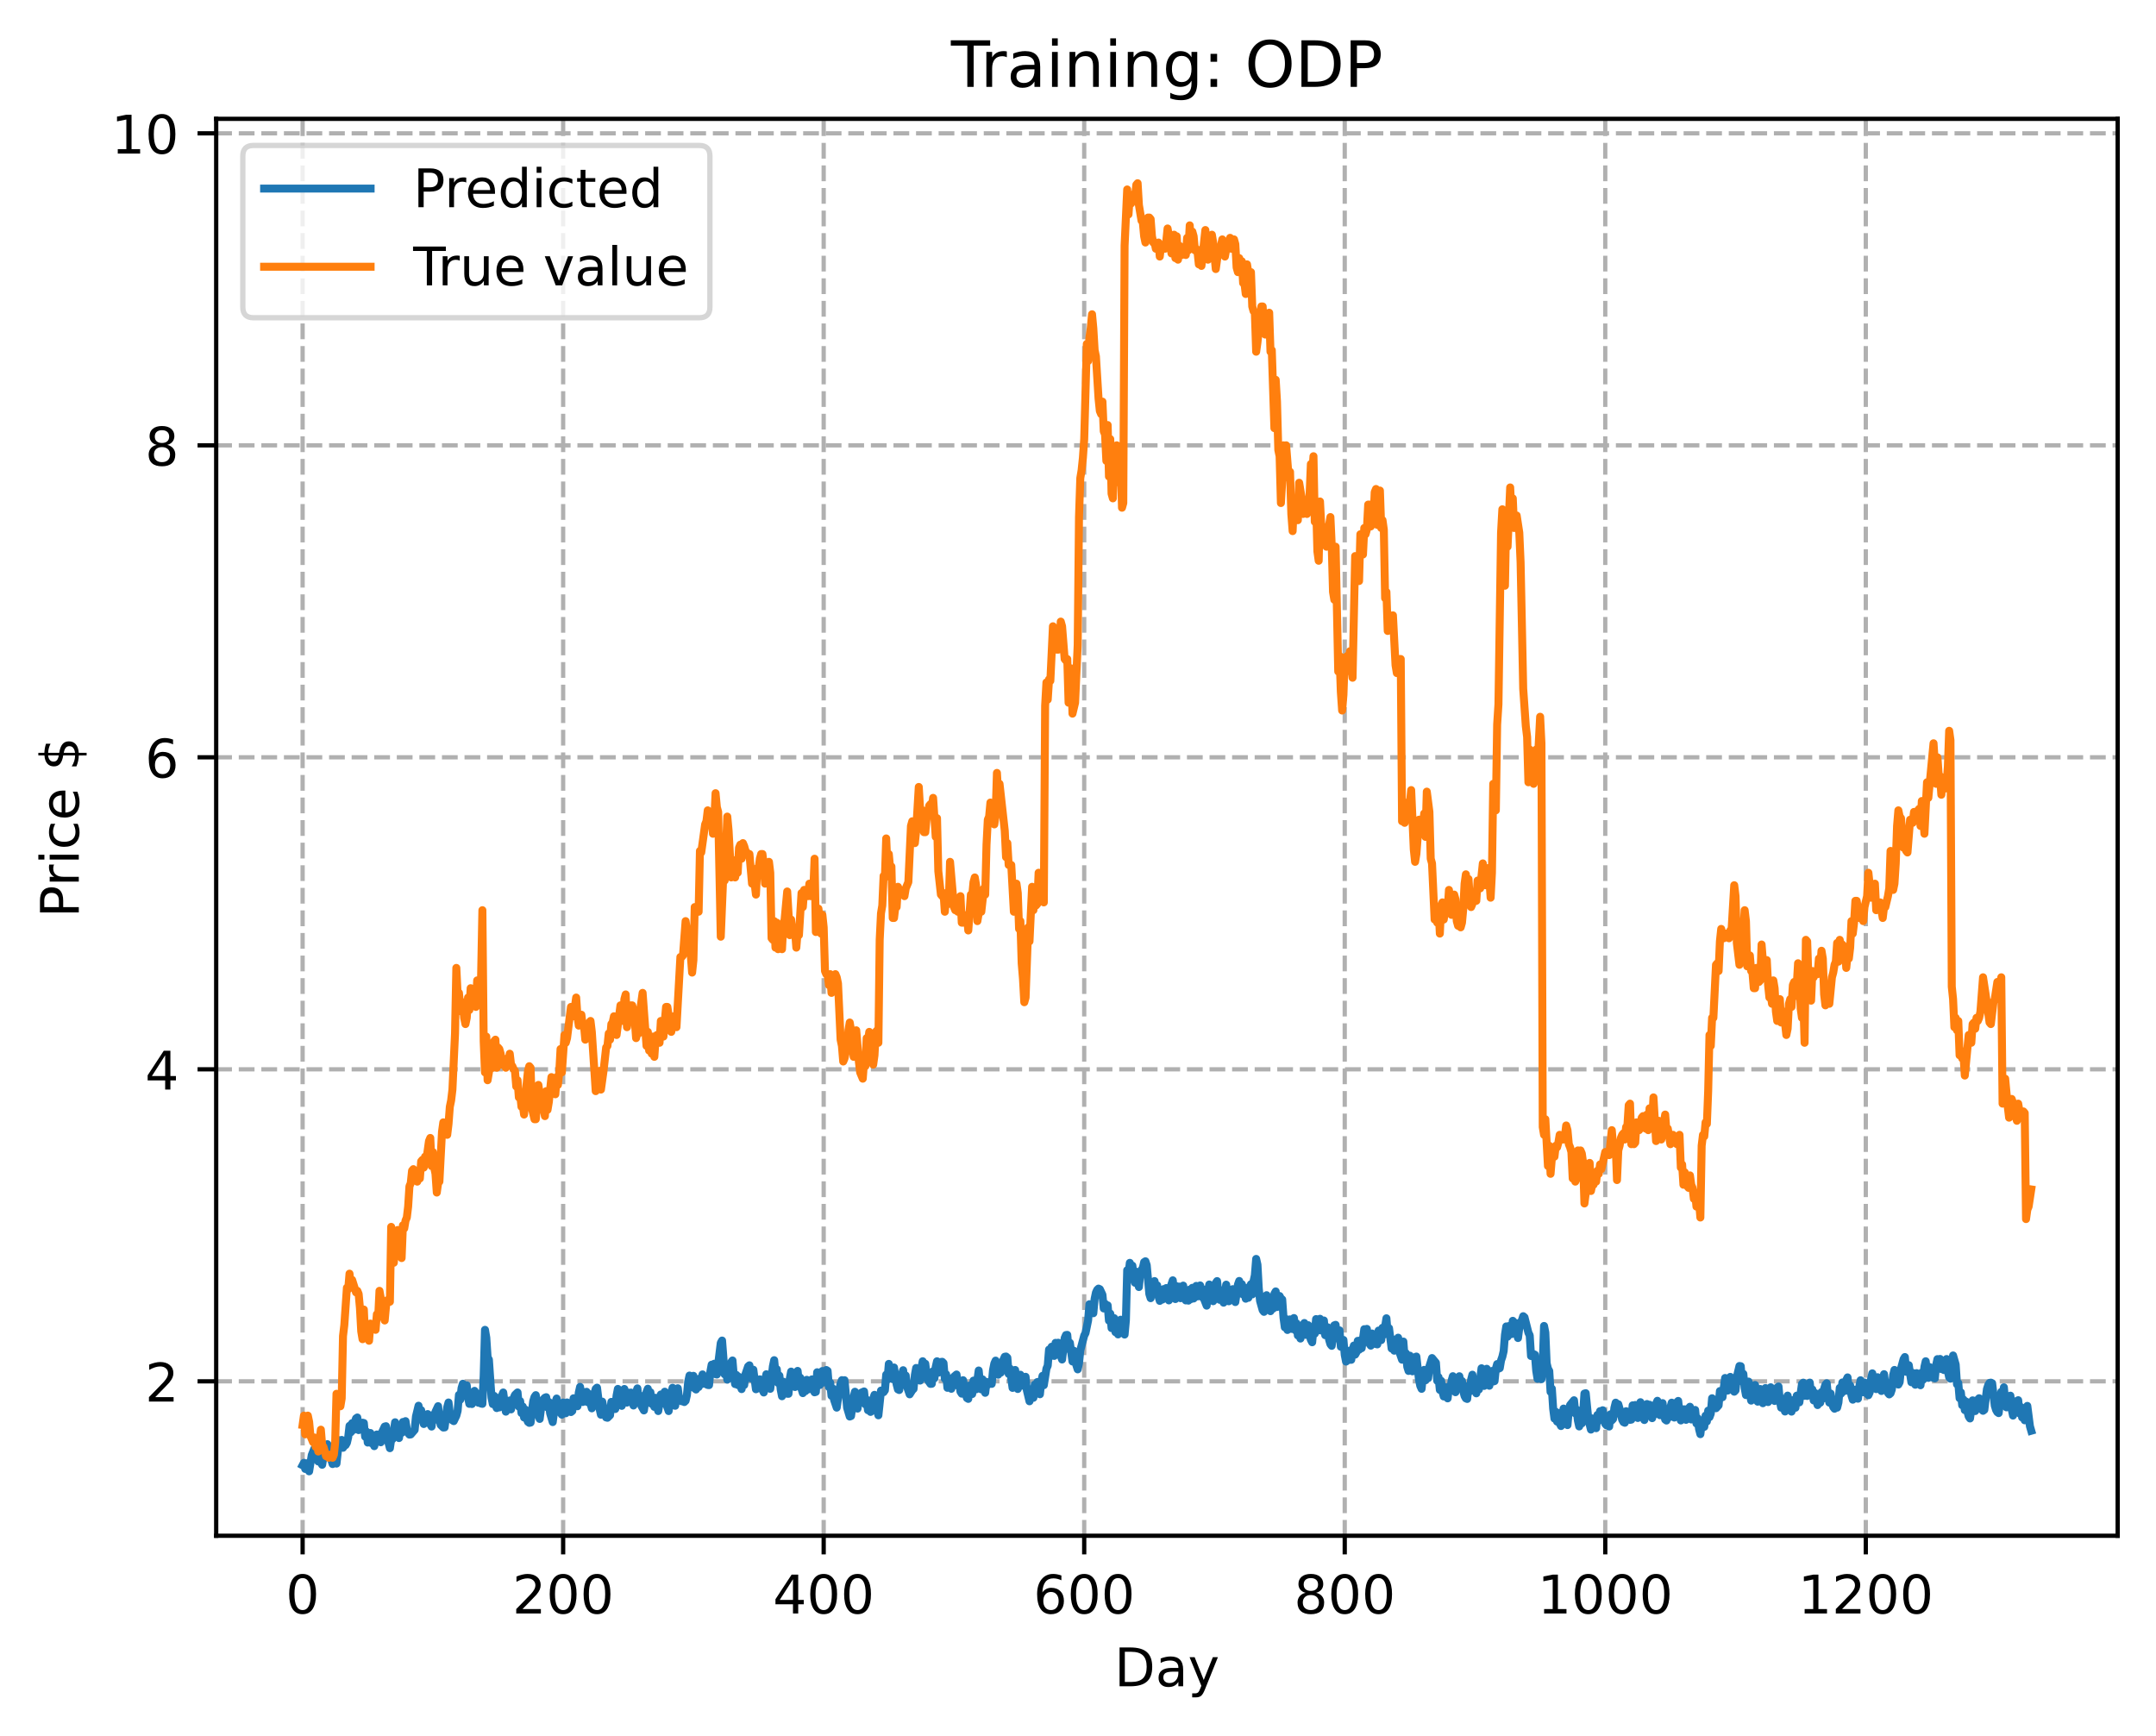 <?xml version="1.0" encoding="utf-8" standalone="no"?>
<!DOCTYPE svg PUBLIC "-//W3C//DTD SVG 1.1//EN"
  "http://www.w3.org/Graphics/SVG/1.1/DTD/svg11.dtd">
<!-- Created with matplotlib (https://matplotlib.org/) -->
<svg height="325.986pt" version="1.1" viewBox="0 0 404.923 325.986" width="404.923pt" xmlns="http://www.w3.org/2000/svg" xmlns:xlink="http://www.w3.org/1999/xlink">
 <defs>
  <style type="text/css">
*{stroke-linecap:butt;stroke-linejoin:round;}
  </style>
 </defs>
 <g id="figure_1">
  <g id="patch_1">
   <path d="M 0 325.986 
L 404.923 325.986 
L 404.923 0 
L 0 0 
z
" style="fill:#ffffff;"/>
  </g>
  <g id="axes_1">
   <g id="patch_2">
    <path d="M 40.603 288.43 
L 397.723 288.43 
L 397.723 22.318 
L 40.603 22.318 
z
" style="fill:#ffffff;"/>
   </g>
   <g id="matplotlib.axis_1">
    <g id="xtick_1">
     <g id="line2d_1">
      <path clip-path="url(#p6a20cb5a91)" d="M 56.836 288.43 
L 56.836 22.318 
" style="fill:none;stroke:#b0b0b0;stroke-dasharray:2.96,1.28;stroke-dashoffset:0;stroke-width:0.8;"/>
     </g>
     <g id="line2d_2">
      <defs>
       <path d="M 0 0 
L 0 3.5 
" id="m7b0f43b89a" style="stroke:#000000;stroke-width:0.8;"/>
      </defs>
      <g>
       <use style="stroke:#000000;stroke-width:0.8;" x="56.836" xlink:href="#m7b0f43b89a" y="288.43"/>
      </g>
     </g>
     <g id="text_1">
      <!-- 0 -->
      <defs>
       <path d="M 31.781 66.406 
Q 24.172 66.406 20.328 58.906 
Q 16.5 51.422 16.5 36.375 
Q 16.5 21.391 20.328 13.891 
Q 24.172 6.391 31.781 6.391 
Q 39.453 6.391 43.281 13.891 
Q 47.125 21.391 47.125 36.375 
Q 47.125 51.422 43.281 58.906 
Q 39.453 66.406 31.781 66.406 
z
M 31.781 74.219 
Q 44.047 74.219 50.516 64.516 
Q 56.984 54.828 56.984 36.375 
Q 56.984 17.969 50.516 8.266 
Q 44.047 -1.422 31.781 -1.422 
Q 19.531 -1.422 13.062 8.266 
Q 6.594 17.969 6.594 36.375 
Q 6.594 54.828 13.062 64.516 
Q 19.531 74.219 31.781 74.219 
z
" id="DejaVuSans-48"/>
      </defs>
      <g transform="translate(53.655 303.029)scale(0.1 -0.1)">
       <use xlink:href="#DejaVuSans-48"/>
      </g>
     </g>
    </g>
    <g id="xtick_2">
     <g id="line2d_3">
      <path clip-path="url(#p6a20cb5a91)" d="M 105.766 288.43 
L 105.766 22.318 
" style="fill:none;stroke:#b0b0b0;stroke-dasharray:2.96,1.28;stroke-dashoffset:0;stroke-width:0.8;"/>
     </g>
     <g id="line2d_4">
      <g>
       <use style="stroke:#000000;stroke-width:0.8;" x="105.766" xlink:href="#m7b0f43b89a" y="288.43"/>
      </g>
     </g>
     <g id="text_2">
      <!-- 200 -->
      <defs>
       <path d="M 19.188 8.297 
L 53.609 8.297 
L 53.609 0 
L 7.328 0 
L 7.328 8.297 
Q 12.938 14.109 22.625 23.891 
Q 32.328 33.688 34.812 36.531 
Q 39.547 41.844 41.422 45.531 
Q 43.312 49.219 43.312 52.781 
Q 43.312 58.594 39.234 62.25 
Q 35.156 65.922 28.609 65.922 
Q 23.969 65.922 18.812 64.312 
Q 13.672 62.703 7.812 59.422 
L 7.812 69.391 
Q 13.766 71.781 18.938 73 
Q 24.125 74.219 28.422 74.219 
Q 39.75 74.219 46.484 68.547 
Q 53.219 62.891 53.219 53.422 
Q 53.219 48.922 51.531 44.891 
Q 49.859 40.875 45.406 35.406 
Q 44.188 33.984 37.641 27.219 
Q 31.109 20.453 19.188 8.297 
z
" id="DejaVuSans-50"/>
      </defs>
      <g transform="translate(96.223 303.029)scale(0.1 -0.1)">
       <use xlink:href="#DejaVuSans-50"/>
       <use x="63.623" xlink:href="#DejaVuSans-48"/>
       <use x="127.246" xlink:href="#DejaVuSans-48"/>
      </g>
     </g>
    </g>
    <g id="xtick_3">
     <g id="line2d_5">
      <path clip-path="url(#p6a20cb5a91)" d="M 154.697 288.43 
L 154.697 22.318 
" style="fill:none;stroke:#b0b0b0;stroke-dasharray:2.96,1.28;stroke-dashoffset:0;stroke-width:0.8;"/>
     </g>
     <g id="line2d_6">
      <g>
       <use style="stroke:#000000;stroke-width:0.8;" x="154.697" xlink:href="#m7b0f43b89a" y="288.43"/>
      </g>
     </g>
     <g id="text_3">
      <!-- 400 -->
      <defs>
       <path d="M 37.797 64.312 
L 12.891 25.391 
L 37.797 25.391 
z
M 35.203 72.906 
L 47.609 72.906 
L 47.609 25.391 
L 58.016 25.391 
L 58.016 17.188 
L 47.609 17.188 
L 47.609 0 
L 37.797 0 
L 37.797 17.188 
L 4.891 17.188 
L 4.891 26.703 
z
" id="DejaVuSans-52"/>
      </defs>
      <g transform="translate(145.153 303.029)scale(0.1 -0.1)">
       <use xlink:href="#DejaVuSans-52"/>
       <use x="63.623" xlink:href="#DejaVuSans-48"/>
       <use x="127.246" xlink:href="#DejaVuSans-48"/>
      </g>
     </g>
    </g>
    <g id="xtick_4">
     <g id="line2d_7">
      <path clip-path="url(#p6a20cb5a91)" d="M 203.628 288.43 
L 203.628 22.318 
" style="fill:none;stroke:#b0b0b0;stroke-dasharray:2.96,1.28;stroke-dashoffset:0;stroke-width:0.8;"/>
     </g>
     <g id="line2d_8">
      <g>
       <use style="stroke:#000000;stroke-width:0.8;" x="203.628" xlink:href="#m7b0f43b89a" y="288.43"/>
      </g>
     </g>
     <g id="text_4">
      <!-- 600 -->
      <defs>
       <path d="M 33.016 40.375 
Q 26.375 40.375 22.484 35.828 
Q 18.609 31.297 18.609 23.391 
Q 18.609 15.531 22.484 10.953 
Q 26.375 6.391 33.016 6.391 
Q 39.656 6.391 43.531 10.953 
Q 47.406 15.531 47.406 23.391 
Q 47.406 31.297 43.531 35.828 
Q 39.656 40.375 33.016 40.375 
z
M 52.594 71.297 
L 52.594 62.312 
Q 48.875 64.062 45.094 64.984 
Q 41.312 65.922 37.594 65.922 
Q 27.828 65.922 22.672 59.328 
Q 17.531 52.734 16.797 39.406 
Q 19.672 43.656 24.016 45.922 
Q 28.375 48.188 33.594 48.188 
Q 44.578 48.188 50.953 41.516 
Q 57.328 34.859 57.328 23.391 
Q 57.328 12.156 50.688 5.359 
Q 44.047 -1.422 33.016 -1.422 
Q 20.359 -1.422 13.672 8.266 
Q 6.984 17.969 6.984 36.375 
Q 6.984 53.656 15.188 63.938 
Q 23.391 74.219 37.203 74.219 
Q 40.922 74.219 44.703 73.484 
Q 48.484 72.75 52.594 71.297 
z
" id="DejaVuSans-54"/>
      </defs>
      <g transform="translate(194.084 303.029)scale(0.1 -0.1)">
       <use xlink:href="#DejaVuSans-54"/>
       <use x="63.623" xlink:href="#DejaVuSans-48"/>
       <use x="127.246" xlink:href="#DejaVuSans-48"/>
      </g>
     </g>
    </g>
    <g id="xtick_5">
     <g id="line2d_9">
      <path clip-path="url(#p6a20cb5a91)" d="M 252.558 288.43 
L 252.558 22.318 
" style="fill:none;stroke:#b0b0b0;stroke-dasharray:2.96,1.28;stroke-dashoffset:0;stroke-width:0.8;"/>
     </g>
     <g id="line2d_10">
      <g>
       <use style="stroke:#000000;stroke-width:0.8;" x="252.558" xlink:href="#m7b0f43b89a" y="288.43"/>
      </g>
     </g>
     <g id="text_5">
      <!-- 800 -->
      <defs>
       <path d="M 31.781 34.625 
Q 24.75 34.625 20.719 30.859 
Q 16.703 27.094 16.703 20.516 
Q 16.703 13.922 20.719 10.156 
Q 24.75 6.391 31.781 6.391 
Q 38.812 6.391 42.859 10.172 
Q 46.922 13.969 46.922 20.516 
Q 46.922 27.094 42.891 30.859 
Q 38.875 34.625 31.781 34.625 
z
M 21.922 38.812 
Q 15.578 40.375 12.031 44.719 
Q 8.5 49.078 8.5 55.328 
Q 8.5 64.062 14.719 69.141 
Q 20.953 74.219 31.781 74.219 
Q 42.672 74.219 48.875 69.141 
Q 55.078 64.062 55.078 55.328 
Q 55.078 49.078 51.531 44.719 
Q 48 40.375 41.703 38.812 
Q 48.828 37.156 52.797 32.312 
Q 56.781 27.484 56.781 20.516 
Q 56.781 9.906 50.312 4.234 
Q 43.844 -1.422 31.781 -1.422 
Q 19.734 -1.422 13.25 4.234 
Q 6.781 9.906 6.781 20.516 
Q 6.781 27.484 10.781 32.312 
Q 14.797 37.156 21.922 38.812 
z
M 18.312 54.391 
Q 18.312 48.734 21.844 45.562 
Q 25.391 42.391 31.781 42.391 
Q 38.141 42.391 41.719 45.562 
Q 45.312 48.734 45.312 54.391 
Q 45.312 60.062 41.719 63.234 
Q 38.141 66.406 31.781 66.406 
Q 25.391 66.406 21.844 63.234 
Q 18.312 60.062 18.312 54.391 
z
" id="DejaVuSans-56"/>
      </defs>
      <g transform="translate(243.015 303.029)scale(0.1 -0.1)">
       <use xlink:href="#DejaVuSans-56"/>
       <use x="63.623" xlink:href="#DejaVuSans-48"/>
       <use x="127.246" xlink:href="#DejaVuSans-48"/>
      </g>
     </g>
    </g>
    <g id="xtick_6">
     <g id="line2d_11">
      <path clip-path="url(#p6a20cb5a91)" d="M 301.489 288.43 
L 301.489 22.318 
" style="fill:none;stroke:#b0b0b0;stroke-dasharray:2.96,1.28;stroke-dashoffset:0;stroke-width:0.8;"/>
     </g>
     <g id="line2d_12">
      <g>
       <use style="stroke:#000000;stroke-width:0.8;" x="301.489" xlink:href="#m7b0f43b89a" y="288.43"/>
      </g>
     </g>
     <g id="text_6">
      <!-- 1000 -->
      <defs>
       <path d="M 12.406 8.297 
L 28.516 8.297 
L 28.516 63.922 
L 10.984 60.406 
L 10.984 69.391 
L 28.422 72.906 
L 38.281 72.906 
L 38.281 8.297 
L 54.391 8.297 
L 54.391 0 
L 12.406 0 
z
" id="DejaVuSans-49"/>
      </defs>
      <g transform="translate(288.764 303.029)scale(0.1 -0.1)">
       <use xlink:href="#DejaVuSans-49"/>
       <use x="63.623" xlink:href="#DejaVuSans-48"/>
       <use x="127.246" xlink:href="#DejaVuSans-48"/>
       <use x="190.869" xlink:href="#DejaVuSans-48"/>
      </g>
     </g>
    </g>
    <g id="xtick_7">
     <g id="line2d_13">
      <path clip-path="url(#p6a20cb5a91)" d="M 350.419 288.43 
L 350.419 22.318 
" style="fill:none;stroke:#b0b0b0;stroke-dasharray:2.96,1.28;stroke-dashoffset:0;stroke-width:0.8;"/>
     </g>
     <g id="line2d_14">
      <g>
       <use style="stroke:#000000;stroke-width:0.8;" x="350.419" xlink:href="#m7b0f43b89a" y="288.43"/>
      </g>
     </g>
     <g id="text_7">
      <!-- 1200 -->
      <g transform="translate(337.694 303.029)scale(0.1 -0.1)">
       <use xlink:href="#DejaVuSans-49"/>
       <use x="63.623" xlink:href="#DejaVuSans-50"/>
       <use x="127.246" xlink:href="#DejaVuSans-48"/>
       <use x="190.869" xlink:href="#DejaVuSans-48"/>
      </g>
     </g>
    </g>
    <g id="text_8">
     <!-- Day -->
     <defs>
      <path d="M 19.672 64.797 
L 19.672 8.109 
L 31.594 8.109 
Q 46.688 8.109 53.688 14.938 
Q 60.688 21.781 60.688 36.531 
Q 60.688 51.172 53.688 57.984 
Q 46.688 64.797 31.594 64.797 
z
M 9.812 72.906 
L 30.078 72.906 
Q 51.266 72.906 61.172 64.094 
Q 71.094 55.281 71.094 36.531 
Q 71.094 17.672 61.125 8.828 
Q 51.172 0 30.078 0 
L 9.812 0 
z
" id="DejaVuSans-68"/>
      <path d="M 34.281 27.484 
Q 23.391 27.484 19.188 25 
Q 14.984 22.516 14.984 16.5 
Q 14.984 11.719 18.141 8.906 
Q 21.297 6.109 26.703 6.109 
Q 34.188 6.109 38.703 11.406 
Q 43.219 16.703 43.219 25.484 
L 43.219 27.484 
z
M 52.203 31.203 
L 52.203 0 
L 43.219 0 
L 43.219 8.297 
Q 40.141 3.328 35.547 0.953 
Q 30.953 -1.422 24.312 -1.422 
Q 15.922 -1.422 10.953 3.297 
Q 6 8.016 6 15.922 
Q 6 25.141 12.172 29.828 
Q 18.359 34.516 30.609 34.516 
L 43.219 34.516 
L 43.219 35.406 
Q 43.219 41.609 39.141 45 
Q 35.062 48.391 27.688 48.391 
Q 23 48.391 18.547 47.266 
Q 14.109 46.141 10.016 43.891 
L 10.016 52.203 
Q 14.938 54.109 19.578 55.047 
Q 24.219 56 28.609 56 
Q 40.484 56 46.344 49.844 
Q 52.203 43.703 52.203 31.203 
z
" id="DejaVuSans-97"/>
      <path d="M 32.172 -5.078 
Q 28.375 -14.844 24.75 -17.812 
Q 21.141 -20.797 15.094 -20.797 
L 7.906 -20.797 
L 7.906 -13.281 
L 13.188 -13.281 
Q 16.891 -13.281 18.938 -11.516 
Q 21 -9.766 23.484 -3.219 
L 25.094 0.875 
L 2.984 54.688 
L 12.5 54.688 
L 29.594 11.922 
L 46.688 54.688 
L 56.203 54.688 
z
" id="DejaVuSans-121"/>
     </defs>
     <g transform="translate(209.29 316.707)scale(0.1 -0.1)">
      <use xlink:href="#DejaVuSans-68"/>
      <use x="77.002" xlink:href="#DejaVuSans-97"/>
      <use x="138.281" xlink:href="#DejaVuSans-121"/>
     </g>
    </g>
   </g>
   <g id="matplotlib.axis_2">
    <g id="ytick_1">
     <g id="line2d_15">
      <path clip-path="url(#p6a20cb5a91)" d="M 40.603 259.429 
L 397.723 259.429 
" style="fill:none;stroke:#b0b0b0;stroke-dasharray:2.96,1.28;stroke-dashoffset:0;stroke-width:0.8;"/>
     </g>
     <g id="line2d_16">
      <defs>
       <path d="M 0 0 
L -3.5 0 
" id="mb7bdcd2546" style="stroke:#000000;stroke-width:0.8;"/>
      </defs>
      <g>
       <use style="stroke:#000000;stroke-width:0.8;" x="40.603" xlink:href="#mb7bdcd2546" y="259.429"/>
      </g>
     </g>
     <g id="text_9">
      <!-- 2 -->
      <g transform="translate(27.241 263.228)scale(0.1 -0.1)">
       <use xlink:href="#DejaVuSans-50"/>
      </g>
     </g>
    </g>
    <g id="ytick_2">
     <g id="line2d_17">
      <path clip-path="url(#p6a20cb5a91)" d="M 40.603 200.831 
L 397.723 200.831 
" style="fill:none;stroke:#b0b0b0;stroke-dasharray:2.96,1.28;stroke-dashoffset:0;stroke-width:0.8;"/>
     </g>
     <g id="line2d_18">
      <g>
       <use style="stroke:#000000;stroke-width:0.8;" x="40.603" xlink:href="#mb7bdcd2546" y="200.831"/>
      </g>
     </g>
     <g id="text_10">
      <!-- 4 -->
      <g transform="translate(27.241 204.63)scale(0.1 -0.1)">
       <use xlink:href="#DejaVuSans-52"/>
      </g>
     </g>
    </g>
    <g id="ytick_3">
     <g id="line2d_19">
      <path clip-path="url(#p6a20cb5a91)" d="M 40.603 142.234 
L 397.723 142.234 
" style="fill:none;stroke:#b0b0b0;stroke-dasharray:2.96,1.28;stroke-dashoffset:0;stroke-width:0.8;"/>
     </g>
     <g id="line2d_20">
      <g>
       <use style="stroke:#000000;stroke-width:0.8;" x="40.603" xlink:href="#mb7bdcd2546" y="142.234"/>
      </g>
     </g>
     <g id="text_11">
      <!-- 6 -->
      <g transform="translate(27.241 146.033)scale(0.1 -0.1)">
       <use xlink:href="#DejaVuSans-54"/>
      </g>
     </g>
    </g>
    <g id="ytick_4">
     <g id="line2d_21">
      <path clip-path="url(#p6a20cb5a91)" d="M 40.603 83.636 
L 397.723 83.636 
" style="fill:none;stroke:#b0b0b0;stroke-dasharray:2.96,1.28;stroke-dashoffset:0;stroke-width:0.8;"/>
     </g>
     <g id="line2d_22">
      <g>
       <use style="stroke:#000000;stroke-width:0.8;" x="40.603" xlink:href="#mb7bdcd2546" y="83.636"/>
      </g>
     </g>
     <g id="text_12">
      <!-- 8 -->
      <g transform="translate(27.241 87.435)scale(0.1 -0.1)">
       <use xlink:href="#DejaVuSans-56"/>
      </g>
     </g>
    </g>
    <g id="ytick_5">
     <g id="line2d_23">
      <path clip-path="url(#p6a20cb5a91)" d="M 40.603 25.039 
L 397.723 25.039 
" style="fill:none;stroke:#b0b0b0;stroke-dasharray:2.96,1.28;stroke-dashoffset:0;stroke-width:0.8;"/>
     </g>
     <g id="line2d_24">
      <g>
       <use style="stroke:#000000;stroke-width:0.8;" x="40.603" xlink:href="#mb7bdcd2546" y="25.039"/>
      </g>
     </g>
     <g id="text_13">
      <!-- 10 -->
      <g transform="translate(20.878 28.838)scale(0.1 -0.1)">
       <use xlink:href="#DejaVuSans-49"/>
       <use x="63.623" xlink:href="#DejaVuSans-48"/>
      </g>
     </g>
    </g>
    <g id="text_14">
     <!-- Price $ -->
     <defs>
      <path d="M 19.672 64.797 
L 19.672 37.406 
L 32.078 37.406 
Q 38.969 37.406 42.719 40.969 
Q 46.484 44.531 46.484 51.125 
Q 46.484 57.672 42.719 61.234 
Q 38.969 64.797 32.078 64.797 
z
M 9.812 72.906 
L 32.078 72.906 
Q 44.344 72.906 50.609 67.359 
Q 56.891 61.812 56.891 51.125 
Q 56.891 40.328 50.609 34.812 
Q 44.344 29.297 32.078 29.297 
L 19.672 29.297 
L 19.672 0 
L 9.812 0 
z
" id="DejaVuSans-80"/>
      <path d="M 41.109 46.297 
Q 39.594 47.172 37.812 47.578 
Q 36.031 48 33.891 48 
Q 26.266 48 22.188 43.047 
Q 18.109 38.094 18.109 28.812 
L 18.109 0 
L 9.078 0 
L 9.078 54.688 
L 18.109 54.688 
L 18.109 46.188 
Q 20.953 51.172 25.484 53.578 
Q 30.031 56 36.531 56 
Q 37.453 56 38.578 55.875 
Q 39.703 55.766 41.062 55.516 
z
" id="DejaVuSans-114"/>
      <path d="M 9.422 54.688 
L 18.406 54.688 
L 18.406 0 
L 9.422 0 
z
M 9.422 75.984 
L 18.406 75.984 
L 18.406 64.594 
L 9.422 64.594 
z
" id="DejaVuSans-105"/>
      <path d="M 48.781 52.594 
L 48.781 44.188 
Q 44.969 46.297 41.141 47.344 
Q 37.312 48.391 33.406 48.391 
Q 24.656 48.391 19.812 42.844 
Q 14.984 37.312 14.984 27.297 
Q 14.984 17.281 19.812 11.734 
Q 24.656 6.203 33.406 6.203 
Q 37.312 6.203 41.141 7.25 
Q 44.969 8.297 48.781 10.406 
L 48.781 2.094 
Q 45.016 0.344 40.984 -0.531 
Q 36.969 -1.422 32.422 -1.422 
Q 20.062 -1.422 12.781 6.344 
Q 5.516 14.109 5.516 27.297 
Q 5.516 40.672 12.859 48.328 
Q 20.219 56 33.016 56 
Q 37.156 56 41.109 55.141 
Q 45.062 54.297 48.781 52.594 
z
" id="DejaVuSans-99"/>
      <path d="M 56.203 29.594 
L 56.203 25.203 
L 14.891 25.203 
Q 15.484 15.922 20.484 11.062 
Q 25.484 6.203 34.422 6.203 
Q 39.594 6.203 44.453 7.469 
Q 49.312 8.734 54.109 11.281 
L 54.109 2.781 
Q 49.266 0.734 44.188 -0.344 
Q 39.109 -1.422 33.891 -1.422 
Q 20.797 -1.422 13.156 6.188 
Q 5.516 13.812 5.516 26.812 
Q 5.516 40.234 12.766 48.109 
Q 20.016 56 32.328 56 
Q 43.359 56 49.781 48.891 
Q 56.203 41.797 56.203 29.594 
z
M 47.219 32.234 
Q 47.125 39.594 43.094 43.984 
Q 39.062 48.391 32.422 48.391 
Q 24.906 48.391 20.391 44.141 
Q 15.875 39.891 15.188 32.172 
z
" id="DejaVuSans-101"/>
      <path id="DejaVuSans-32"/>
      <path d="M 33.797 -14.703 
L 28.906 -14.703 
L 28.859 0 
Q 23.734 0.094 18.609 1.188 
Q 13.484 2.297 8.297 4.5 
L 8.297 13.281 
Q 13.281 10.156 18.375 8.562 
Q 23.484 6.984 28.906 6.938 
L 28.906 29.203 
Q 18.109 30.953 13.203 35.156 
Q 8.297 39.359 8.297 46.688 
Q 8.297 54.641 13.625 59.219 
Q 18.953 63.812 28.906 64.5 
L 28.906 75.984 
L 33.797 75.984 
L 33.797 64.656 
Q 38.328 64.453 42.578 63.688 
Q 46.828 62.938 50.875 61.625 
L 50.875 53.078 
Q 46.828 55.125 42.547 56.25 
Q 38.281 57.375 33.797 57.562 
L 33.797 36.719 
Q 44.875 35.016 50.094 30.609 
Q 55.328 26.219 55.328 18.609 
Q 55.328 10.359 49.781 5.594 
Q 44.234 0.828 33.797 0.094 
z
M 28.906 37.594 
L 28.906 57.625 
Q 23.25 56.984 20.266 54.391 
Q 17.281 51.812 17.281 47.516 
Q 17.281 43.312 20.031 40.969 
Q 22.797 38.625 28.906 37.594 
z
M 33.797 28.219 
L 33.797 7.078 
Q 39.984 7.906 43.141 10.594 
Q 46.297 13.281 46.297 17.672 
Q 46.297 21.969 43.281 24.5 
Q 40.281 27.047 33.797 28.219 
z
" id="DejaVuSans-36"/>
     </defs>
     <g transform="translate(14.798 172.342)rotate(-90)scale(0.1 -0.1)">
      <use xlink:href="#DejaVuSans-80"/>
      <use x="58.553" xlink:href="#DejaVuSans-114"/>
      <use x="99.666" xlink:href="#DejaVuSans-105"/>
      <use x="127.449" xlink:href="#DejaVuSans-99"/>
      <use x="182.43" xlink:href="#DejaVuSans-101"/>
      <use x="243.953" xlink:href="#DejaVuSans-32"/>
      <use x="275.74" xlink:href="#DejaVuSans-36"/>
     </g>
    </g>
   </g>
   <g id="line2d_25">
    <path clip-path="url(#p6a20cb5a91)" d="M 56.836 275.199 
L 57.081 274.735 
L 57.325 275.885 
L 57.57 274.823 
L 58.059 276.334 
L 58.548 273.287 
L 59.038 272.075 
L 59.282 274.026 
L 59.527 272.89 
L 59.772 274.482 
L 60.016 273.273 
L 60.261 274.685 
L 60.506 275.104 
L 60.995 272.185 
L 61.24 271.544 
L 61.484 271.236 
L 61.729 273.262 
L 61.974 272.409 
L 62.218 274.162 
L 62.463 274.968 
L 62.708 273.347 
L 62.952 274.557 
L 63.197 274.882 
L 63.686 270.481 
L 63.931 271.935 
L 64.175 270.439 
L 64.42 271.91 
L 64.665 271.523 
L 64.909 271.414 
L 65.154 270.975 
L 65.399 269.909 
L 65.643 267.787 
L 65.888 269 
L 66.133 267.292 
L 66.377 268.573 
L 66.622 267.099 
L 66.867 266.397 
L 67.111 266.224 
L 67.356 268.59 
L 67.601 267.723 
L 68.09 267.198 
L 68.335 267.264 
L 68.579 269.828 
L 68.824 268.868 
L 69.069 270.933 
L 69.558 269.136 
L 69.802 271.059 
L 70.047 269.866 
L 70.292 271.605 
L 70.781 269.416 
L 71.026 270.657 
L 71.27 269.396 
L 71.515 270.878 
L 71.76 268.979 
L 72.249 267.928 
L 72.494 267.86 
L 72.738 270.125 
L 73.228 271.989 
L 73.472 270.307 
L 73.717 270.295 
L 74.206 267.121 
L 74.451 268.861 
L 74.94 270.086 
L 75.185 267.901 
L 75.429 269.117 
L 75.674 267.068 
L 75.919 268.489 
L 76.163 266.911 
L 76.408 268.431 
L 76.653 269.153 
L 76.897 269.442 
L 77.142 269.404 
L 77.876 268.555 
L 78.121 266.03 
L 78.61 264.014 
L 78.855 266.035 
L 79.099 264.848 
L 79.344 266.602 
L 79.589 267.449 
L 79.833 265.697 
L 80.078 267.14 
L 80.323 265.581 
L 80.567 267.102 
L 81.056 267.928 
L 81.301 265.754 
L 81.546 266.713 
L 81.79 265.154 
L 82.28 264.097 
L 82.524 266.444 
L 82.769 267.623 
L 83.258 268.108 
L 83.503 268.086 
L 83.992 264.304 
L 84.237 263.407 
L 84.482 265.365 
L 84.726 266.309 
L 84.971 266.755 
L 85.216 266.905 
L 85.705 265.88 
L 85.95 264.968 
L 86.194 261.975 
L 86.439 262.89 
L 86.684 260.706 
L 86.928 259.887 
L 87.173 261.87 
L 87.417 260.547 
L 87.662 260.185 
L 87.907 262.541 
L 88.151 263.664 
L 88.396 262.134 
L 88.641 263.694 
L 88.885 262.031 
L 89.13 261.221 
L 89.375 263.251 
L 89.619 261.707 
L 89.864 263.457 
L 90.109 261.761 
L 90.353 263.607 
L 90.598 263.66 
L 90.843 258.362 
L 91.087 249.762 
L 91.332 251.23 
L 91.577 254.917 
L 91.821 255.358 
L 92.311 262.472 
L 92.555 263.707 
L 92.8 262.16 
L 93.044 263.848 
L 93.289 264.456 
L 93.534 262.544 
L 93.778 264.331 
L 94.023 262.711 
L 94.512 261.528 
L 95.002 265.13 
L 95.246 263.206 
L 95.491 264.695 
L 95.736 263.032 
L 95.98 264.702 
L 96.225 263.158 
L 96.714 261.986 
L 97.204 261.52 
L 97.448 264.179 
L 97.693 263.144 
L 97.938 265.389 
L 98.182 264.168 
L 98.427 266.227 
L 98.672 264.743 
L 98.916 266.458 
L 99.161 267.052 
L 99.405 267.231 
L 99.65 267.178 
L 100.139 263.18 
L 100.384 262.363 
L 100.629 262.027 
L 101.118 265.786 
L 101.363 266.495 
L 101.607 264.569 
L 102.097 262.77 
L 102.341 262.508 
L 102.586 262.412 
L 102.831 264.342 
L 103.075 263.307 
L 103.32 265.437 
L 103.809 267.084 
L 104.299 263.407 
L 104.543 262.662 
L 104.788 264.902 
L 105.032 263.702 
L 105.277 265.335 
L 105.522 265.691 
L 105.766 263.415 
L 106.011 264.93 
L 106.256 265.433 
L 106.5 263.398 
L 106.99 265.086 
L 107.234 265.201 
L 107.479 265.001 
L 107.724 262.614 
L 107.968 263.76 
L 108.458 264.11 
L 108.702 261.553 
L 108.947 260.473 
L 109.192 262.469 
L 109.436 263.313 
L 109.681 261.443 
L 109.926 263.215 
L 110.17 261.4 
L 110.415 263.36 
L 110.66 261.826 
L 110.904 263.595 
L 111.149 264.506 
L 111.393 262.618 
L 111.883 260.847 
L 112.127 260.624 
L 112.617 264.635 
L 112.861 265.705 
L 113.106 263.242 
L 113.595 265.597 
L 113.84 266.213 
L 114.085 266.276 
L 114.574 265.796 
L 114.819 263.292 
L 115.063 264.318 
L 115.308 264.571 
L 115.553 264.632 
L 115.797 262.134 
L 116.042 260.859 
L 116.287 262.751 
L 116.531 263.678 
L 116.776 264.039 
L 117.02 261.97 
L 117.265 260.868 
L 117.51 262.653 
L 117.754 263.429 
L 117.999 261.556 
L 118.244 263.168 
L 118.488 261.543 
L 118.978 263.973 
L 119.222 262.152 
L 119.712 260.758 
L 119.956 263.14 
L 120.201 262.086 
L 120.446 264.036 
L 120.935 264.894 
L 121.424 261.439 
L 121.669 260.821 
L 121.914 263.142 
L 122.158 261.482 
L 122.403 263.675 
L 122.648 262.432 
L 122.892 264.232 
L 123.137 262.528 
L 123.381 264.242 
L 123.626 265.015 
L 124.115 261.904 
L 124.36 263.585 
L 124.605 262.006 
L 124.849 261.378 
L 125.094 263.613 
L 125.583 265.017 
L 126.073 261.64 
L 126.317 260.647 
L 126.562 262.967 
L 126.807 264.022 
L 127.296 260.736 
L 127.541 262.645 
L 127.785 262.811 
L 128.03 263.18 
L 128.275 262.965 
L 128.519 263.322 
L 128.764 263.087 
L 129.008 262.032 
L 129.253 259.484 
L 129.498 258.347 
L 129.742 260.534 
L 129.987 259.109 
L 130.232 258.398 
L 130.476 260.769 
L 130.721 260.966 
L 130.966 259.048 
L 131.21 260.51 
L 131.455 258.889 
L 131.7 259.989 
L 131.944 258.132 
L 132.189 259.751 
L 132.923 260.12 
L 133.168 260.144 
L 133.412 257.619 
L 133.657 256.307 
L 133.902 258.035 
L 134.146 256.129 
L 134.391 258.087 
L 134.636 258.15 
L 135.369 252.214 
L 135.614 251.775 
L 136.103 258.124 
L 136.348 257.053 
L 136.593 259.117 
L 136.837 258.906 
L 137.082 256.736 
L 137.327 255.839 
L 137.571 255.516 
L 137.816 258.417 
L 138.061 259.949 
L 138.305 258.235 
L 138.55 260.117 
L 138.795 258.593 
L 139.039 260.186 
L 139.284 260.894 
L 139.529 258.739 
L 139.773 260.122 
L 140.018 258.067 
L 140.507 256.627 
L 140.752 256.424 
L 140.996 258.877 
L 141.241 257.558 
L 141.486 257.251 
L 141.975 260.921 
L 142.22 259.117 
L 142.464 260.748 
L 142.709 259.061 
L 142.954 260.439 
L 143.443 261.528 
L 143.688 259.287 
L 143.932 258.1 
L 144.177 260.027 
L 144.422 260.765 
L 144.666 260.837 
L 145.156 256.62 
L 145.4 255.461 
L 145.645 257.959 
L 145.89 257.155 
L 146.134 259.733 
L 146.379 258.365 
L 146.624 260.963 
L 146.868 262.232 
L 147.113 259.501 
L 147.602 261.066 
L 147.847 261.763 
L 148.091 261.775 
L 148.336 258.923 
L 148.581 257.605 
L 148.825 259.871 
L 149.07 258.265 
L 149.315 260.501 
L 149.559 258.441 
L 149.804 257.475 
L 150.049 259.841 
L 150.293 258.746 
L 150.538 260.855 
L 150.783 261.65 
L 151.027 259.666 
L 151.272 261.27 
L 151.517 259.15 
L 151.761 260.956 
L 152.006 259.288 
L 152.251 260.888 
L 152.495 259.068 
L 152.74 260.833 
L 152.984 261.494 
L 153.229 261.417 
L 153.474 257.725 
L 153.718 259.773 
L 153.963 260.132 
L 154.208 258.167 
L 154.452 257.496 
L 154.697 259.652 
L 155.186 257.308 
L 155.431 257.466 
L 155.676 260.502 
L 155.92 259.687 
L 156.165 262.156 
L 156.41 260.789 
L 156.654 262.93 
L 157.144 264.373 
L 157.633 261.015 
L 157.878 259.815 
L 158.122 259.209 
L 158.367 259.337 
L 158.612 259.223 
L 159.101 264.408 
L 159.59 266.046 
L 159.835 265.95 
L 160.324 262.385 
L 160.569 261.385 
L 160.813 263.504 
L 161.058 264.553 
L 161.303 262.71 
L 161.792 261.554 
L 162.281 261.331 
L 162.526 263.763 
L 162.771 262.881 
L 163.015 264.858 
L 163.26 263.479 
L 163.505 265.174 
L 163.994 262.694 
L 164.239 261.968 
L 164.483 264.1 
L 164.972 265.814 
L 165.462 261.172 
L 165.706 261.497 
L 165.951 261.468 
L 166.196 261.114 
L 166.44 258.179 
L 166.685 259.116 
L 166.93 256.156 
L 167.174 258.328 
L 167.419 256.871 
L 167.664 259.018 
L 167.908 256.833 
L 168.398 259.992 
L 168.642 260.94 
L 168.887 261.064 
L 169.132 259.009 
L 169.621 257.345 
L 169.866 259.647 
L 170.11 258.345 
L 170.355 260.455 
L 170.844 261.876 
L 171.333 261.092 
L 171.578 260.858 
L 171.823 258.238 
L 172.067 256.925 
L 172.312 258.582 
L 172.801 259.292 
L 173.046 256.9 
L 173.291 255.66 
L 173.535 257.703 
L 173.78 256.125 
L 174.025 258.172 
L 174.269 259.213 
L 174.759 259.915 
L 175.003 259.891 
L 175.248 257.532 
L 175.493 258.867 
L 175.737 256.757 
L 175.982 255.666 
L 176.227 257.811 
L 176.471 256.001 
L 176.716 255.797 
L 176.96 255.762 
L 177.205 256.01 
L 177.45 258.951 
L 177.694 258.108 
L 177.939 260.651 
L 178.184 259.407 
L 178.428 258.947 
L 178.673 260.833 
L 178.918 259.141 
L 179.162 258.559 
L 179.652 258.149 
L 179.896 260.264 
L 180.141 259.253 
L 180.386 261.371 
L 180.63 261.75 
L 180.875 259.22 
L 181.364 261.872 
L 181.609 262.575 
L 181.854 262.73 
L 182.098 260.223 
L 182.343 261.664 
L 182.588 261.822 
L 182.832 259.297 
L 183.077 260.509 
L 183.321 260.937 
L 183.811 257.399 
L 184.055 259.809 
L 184.3 260.939 
L 184.545 259.067 
L 184.789 260.854 
L 185.034 261.588 
L 185.279 259.537 
L 185.523 260.094 
L 185.768 259.749 
L 186.013 259.741 
L 186.257 259.912 
L 186.502 257.316 
L 186.747 256.083 
L 186.991 255.543 
L 187.236 257.696 
L 187.481 258.184 
L 187.725 256.159 
L 187.97 257.797 
L 188.215 255.929 
L 188.704 254.816 
L 188.948 254.774 
L 189.193 254.995 
L 189.438 258.035 
L 189.682 257.043 
L 190.172 260.666 
L 190.661 257.298 
L 190.906 259.767 
L 191.15 260.873 
L 191.64 258.192 
L 191.884 260.26 
L 192.129 258.873 
L 192.374 258.632 
L 192.618 258.579 
L 192.863 261.135 
L 193.352 263.18 
L 193.597 260.942 
L 193.842 262.048 
L 194.086 262.527 
L 194.331 260.043 
L 194.575 261.369 
L 194.82 259.569 
L 195.065 261.274 
L 195.309 261.861 
L 195.554 259.49 
L 195.799 258.402 
L 196.043 260.16 
L 196.533 257.055 
L 196.777 256.483 
L 197.022 253.465 
L 197.267 254.742 
L 197.511 252.935 
L 197.756 254.415 
L 198.001 254.657 
L 198.245 252.205 
L 198.49 253.808 
L 198.735 252.183 
L 198.979 253.973 
L 199.469 255.331 
L 199.958 251.3 
L 200.203 250.74 
L 200.447 250.709 
L 200.692 253.364 
L 200.936 252.194 
L 201.426 255.702 
L 201.67 253.682 
L 201.915 255.633 
L 202.404 257.184 
L 202.649 256.053 
L 202.894 253.612 
L 203.628 250.833 
L 203.872 250.372 
L 204.362 247.98 
L 204.606 244.948 
L 204.851 245.988 
L 205.096 246.456 
L 205.34 246.643 
L 205.585 243.935 
L 205.83 242.765 
L 206.074 242.236 
L 206.319 242.016 
L 206.563 242.131 
L 207.053 243.171 
L 207.297 245.746 
L 207.542 244.853 
L 207.787 245.212 
L 208.031 245.163 
L 208.276 248.031 
L 208.521 246.708 
L 208.765 249.438 
L 209.01 247.486 
L 209.255 247.566 
L 209.499 250.197 
L 209.744 248.555 
L 209.989 250.619 
L 210.478 247.86 
L 210.723 250.157 
L 210.967 248.468 
L 211.212 250.649 
L 211.457 247.966 
L 211.701 238.556 
L 211.946 239.356 
L 212.191 237.18 
L 212.435 239.929 
L 212.68 237.707 
L 212.924 239.951 
L 213.169 240.918 
L 213.414 238.849 
L 213.658 240.973 
L 213.903 241.721 
L 214.148 239.243 
L 214.392 238.501 
L 214.637 238.134 
L 214.882 237.046 
L 215.126 236.886 
L 215.371 237.627 
L 215.86 243.043 
L 216.105 243.817 
L 216.35 241.923 
L 216.594 241.058 
L 216.839 240.604 
L 217.084 242.683 
L 217.328 241.4 
L 217.573 243.454 
L 217.818 244.323 
L 218.062 242.296 
L 218.307 244.077 
L 218.551 242.11 
L 218.796 243.411 
L 219.041 241.916 
L 219.285 243.507 
L 219.53 244.231 
L 219.775 241.915 
L 220.264 240.46 
L 220.509 242.781 
L 220.753 243.98 
L 220.998 241.566 
L 221.243 243.636 
L 221.487 241.639 
L 221.732 243.817 
L 221.977 242.176 
L 222.221 241.456 
L 222.466 243.567 
L 222.711 244.235 
L 222.955 242.582 
L 223.2 244.276 
L 223.445 242.198 
L 223.689 243.986 
L 223.934 241.871 
L 224.179 243.875 
L 224.423 242.209 
L 224.668 241.512 
L 224.912 243.478 
L 225.157 242.043 
L 225.402 241.423 
L 225.646 243.543 
L 225.891 242.13 
L 226.136 243.968 
L 226.625 245.218 
L 226.87 242.508 
L 227.114 241.246 
L 227.359 243.284 
L 227.848 244.381 
L 228.338 240.957 
L 228.582 240.606 
L 228.827 242.958 
L 229.072 244.118 
L 229.316 242.343 
L 229.561 244.06 
L 229.806 244.656 
L 230.295 241.276 
L 230.539 243.423 
L 230.784 244.396 
L 231.029 242.427 
L 231.273 243.995 
L 231.518 242.125 
L 231.763 243.879 
L 232.007 244.545 
L 232.497 241.268 
L 232.741 240.581 
L 232.986 242.911 
L 233.231 241.179 
L 233.475 243.135 
L 233.72 241.814 
L 233.965 243.915 
L 234.209 242.349 
L 234.454 243.742 
L 234.699 241.71 
L 234.943 241.193 
L 235.188 243.105 
L 235.433 240.623 
L 235.677 239.508 
L 235.922 236.442 
L 236.167 237.527 
L 236.411 241.967 
L 236.656 244.337 
L 237.145 246.077 
L 237.39 246.381 
L 237.634 243.971 
L 237.879 243.255 
L 238.124 245.232 
L 238.613 246.253 
L 238.858 243.976 
L 239.102 245.777 
L 239.347 242.988 
L 239.592 242.546 
L 239.836 245.477 
L 240.081 243.972 
L 240.326 243.408 
L 240.57 243.873 
L 240.815 244.06 
L 241.06 247.494 
L 241.304 249.288 
L 241.549 247.736 
L 241.794 249.787 
L 242.038 248.187 
L 242.283 247.799 
L 242.527 249.581 
L 242.772 248.1 
L 243.017 247.545 
L 243.261 249.833 
L 243.506 248.548 
L 243.751 250.818 
L 243.995 249.485 
L 244.24 251.399 
L 244.485 249.713 
L 244.729 248.885 
L 244.974 248.478 
L 245.219 250.705 
L 245.463 249.126 
L 245.708 248.892 
L 245.953 250.72 
L 246.197 251.632 
L 246.442 252.094 
L 246.687 249.39 
L 246.931 250.481 
L 247.176 247.741 
L 247.421 249.927 
L 247.665 247.844 
L 247.91 247.684 
L 248.155 249.886 
L 248.399 248.434 
L 248.644 248.008 
L 248.888 250.767 
L 249.378 249.286 
L 249.622 251.618 
L 249.867 252.462 
L 250.112 252.765 
L 250.601 248.913 
L 250.846 248.824 
L 251.09 251.362 
L 251.335 249.929 
L 251.58 249.859 
L 251.824 252.94 
L 252.069 251.941 
L 252.314 251.656 
L 252.558 254.468 
L 252.803 255.723 
L 253.048 254.01 
L 253.292 255.441 
L 253.537 253.649 
L 253.782 255.39 
L 254.026 253.617 
L 254.271 252.713 
L 254.515 254.417 
L 254.76 253.985 
L 255.005 251.829 
L 255.249 253.501 
L 255.494 251.734 
L 255.739 253.207 
L 256.228 249.639 
L 256.473 251.003 
L 256.717 249.583 
L 256.962 251.54 
L 257.207 252.395 
L 257.451 252.729 
L 257.696 250.45 
L 257.941 251.976 
L 258.185 252.364 
L 258.675 252.495 
L 258.919 249.898 
L 259.164 251.5 
L 259.409 251.695 
L 259.653 249.376 
L 259.898 250.671 
L 260.387 247.593 
L 260.632 250.557 
L 260.876 249.451 
L 261.366 253.271 
L 261.61 251.556 
L 261.855 253.677 
L 262.1 252.144 
L 262.589 251.235 
L 262.834 253.964 
L 263.323 255.369 
L 263.568 251.963 
L 263.812 255.091 
L 264.057 254.159 
L 264.302 256.706 
L 264.546 257.481 
L 264.791 254.613 
L 265.036 256.62 
L 265.28 257.554 
L 265.525 255.669 
L 265.77 254.884 
L 266.014 254.779 
L 266.503 259.135 
L 266.748 260.3 
L 266.993 260.843 
L 267.237 258.473 
L 267.482 257.278 
L 267.727 259.231 
L 267.971 257.408 
L 268.216 258.85 
L 268.461 256.62 
L 268.95 255.061 
L 269.684 255.948 
L 269.929 259.334 
L 270.173 258.644 
L 270.418 261.041 
L 270.663 259.337 
L 270.907 261.347 
L 271.152 262.276 
L 271.397 260.507 
L 271.641 261.96 
L 271.886 262.63 
L 272.131 260.399 
L 272.375 261.249 
L 272.62 259.323 
L 272.864 258.468 
L 273.109 260.615 
L 273.354 261.475 
L 273.598 259.675 
L 273.843 258.831 
L 274.088 258.475 
L 274.332 260.554 
L 274.577 259.368 
L 274.822 261.276 
L 275.066 262.201 
L 275.311 262.632 
L 275.556 262.741 
L 275.8 260.259 
L 276.045 261.329 
L 276.29 259.139 
L 276.534 258.188 
L 276.779 260.119 
L 277.268 261.687 
L 277.513 259.576 
L 277.758 260.964 
L 278.247 256.977 
L 278.491 259.184 
L 278.736 260.293 
L 278.981 257.954 
L 279.225 257.074 
L 279.47 259.204 
L 279.715 260.26 
L 279.959 258.399 
L 280.204 257.488 
L 280.449 259.468 
L 280.693 259.394 
L 280.938 257.05 
L 281.183 256.187 
L 281.427 257.063 
L 281.672 256.958 
L 281.917 255.504 
L 282.161 254.806 
L 282.406 253.755 
L 282.651 250.687 
L 282.895 249.121 
L 283.14 251.052 
L 283.385 249.048 
L 283.874 250.561 
L 284.118 248.066 
L 284.363 250.274 
L 284.608 248.446 
L 284.852 250.392 
L 285.097 251.298 
L 285.342 249.384 
L 285.586 248.364 
L 285.831 247.955 
L 286.076 247.201 
L 286.32 247.405 
L 287.054 250.301 
L 287.299 250.805 
L 287.544 254.676 
L 287.788 254.212 
L 288.278 254.436 
L 288.522 257.457 
L 288.767 258.968 
L 289.012 256.957 
L 289.256 258.58 
L 289.501 259.033 
L 289.746 256.258 
L 289.99 249.033 
L 290.235 250.272 
L 290.479 256.036 
L 290.724 257.047 
L 290.969 257.489 
L 291.213 261.412 
L 291.458 260.806 
L 291.703 264.568 
L 291.947 266.433 
L 292.192 265.146 
L 292.437 266.993 
L 292.681 265.394 
L 292.926 267.352 
L 293.171 267.828 
L 293.415 265.694 
L 293.66 264.549 
L 293.905 266.523 
L 294.149 267.355 
L 294.394 267.65 
L 294.639 264.796 
L 294.883 263.883 
L 295.617 262.987 
L 295.862 265.463 
L 296.106 264.742 
L 296.351 266.803 
L 296.596 267.906 
L 296.84 266.224 
L 297.085 267.335 
L 297.33 265.514 
L 297.574 261.733 
L 297.819 261.662 
L 298.308 266.564 
L 298.798 268.494 
L 299.042 266.4 
L 299.287 267.797 
L 299.532 268.146 
L 299.776 268.231 
L 300.021 265.738 
L 300.266 266.815 
L 300.51 265.028 
L 300.755 266.669 
L 301 264.868 
L 301.244 266.672 
L 301.489 267.429 
L 301.734 267.701 
L 301.978 267.615 
L 302.223 267.923 
L 302.467 265.621 
L 302.712 266.766 
L 302.957 266.499 
L 303.201 264.416 
L 303.446 263.437 
L 303.691 265.453 
L 303.935 263.732 
L 304.18 264.59 
L 304.669 266.664 
L 304.914 267.099 
L 305.159 267.212 
L 305.403 265.042 
L 305.648 266.096 
L 305.893 266.521 
L 306.137 266.667 
L 306.382 266.625 
L 306.627 263.941 
L 306.871 265.533 
L 307.116 263.878 
L 307.361 265.528 
L 307.605 266.316 
L 307.85 264.389 
L 308.094 263.352 
L 308.339 265.25 
L 308.828 266.699 
L 309.073 264.663 
L 309.318 263.694 
L 309.562 265.55 
L 309.807 263.826 
L 310.052 265.63 
L 310.296 266.349 
L 310.541 264.182 
L 310.786 265.638 
L 311.03 263.633 
L 311.275 263.087 
L 311.52 265.156 
L 311.764 265.79 
L 312.009 264.202 
L 312.254 263.524 
L 312.498 265.62 
L 312.743 266.615 
L 312.988 266.797 
L 313.232 264.904 
L 313.477 266.192 
L 313.722 264.336 
L 313.966 263.439 
L 314.211 265.396 
L 314.455 266.238 
L 314.945 263.355 
L 315.189 263.113 
L 315.434 265.503 
L 315.679 266.779 
L 315.923 264.657 
L 316.168 266.028 
L 316.413 264.686 
L 316.657 266.664 
L 316.902 265.147 
L 317.147 264.51 
L 317.391 264.208 
L 317.636 266.594 
L 317.881 265.348 
L 318.37 264.806 
L 318.615 267.354 
L 318.859 266.376 
L 319.104 268.405 
L 319.349 269.354 
L 319.593 267.411 
L 319.838 267.909 
L 320.082 267.979 
L 320.327 265.876 
L 320.572 266.971 
L 320.816 264.934 
L 321.061 266.165 
L 321.306 265.504 
L 321.55 262.611 
L 322.04 264.206 
L 322.284 264.484 
L 322.774 263.944 
L 323.018 261.256 
L 323.263 262.265 
L 323.508 262.418 
L 323.997 258.804 
L 324.242 260.531 
L 324.486 261.167 
L 324.731 259.341 
L 324.976 258.597 
L 325.22 260.613 
L 325.71 261.379 
L 325.954 261.125 
L 326.199 258.599 
L 326.688 256.553 
L 326.933 256.589 
L 327.177 259.445 
L 327.422 258.031 
L 327.667 260.707 
L 327.911 262.013 
L 328.156 260.345 
L 328.401 259.481 
L 328.645 261.829 
L 328.89 263.055 
L 329.135 261.305 
L 329.624 260.119 
L 330.113 263.252 
L 330.358 261.626 
L 330.603 260.874 
L 330.847 262.866 
L 331.092 263.541 
L 331.337 261.545 
L 331.581 260.695 
L 331.826 262.643 
L 332.07 263.327 
L 332.315 261.414 
L 332.56 260.547 
L 332.804 262.424 
L 333.049 261.226 
L 333.294 263.12 
L 333.783 260.592 
L 334.028 260.401 
L 334.272 263.049 
L 334.517 264.381 
L 334.762 262.694 
L 335.006 264.366 
L 335.251 265.1 
L 335.496 263.102 
L 335.74 262.113 
L 335.985 263.88 
L 336.474 265.122 
L 336.719 262.972 
L 336.964 264.146 
L 337.208 264.397 
L 337.453 262.121 
L 337.698 263.35 
L 337.942 263.386 
L 338.431 259.931 
L 338.676 259.68 
L 338.921 262.151 
L 339.165 260.677 
L 339.41 262.181 
L 339.655 260.46 
L 339.899 259.674 
L 340.144 262.115 
L 340.389 260.961 
L 340.633 263.02 
L 340.878 261.614 
L 341.123 263.095 
L 341.367 263.891 
L 341.612 262.125 
L 341.857 263.455 
L 342.101 261.458 
L 342.346 262.689 
L 342.591 260.826 
L 342.835 260.061 
L 343.08 259.788 
L 343.325 262.195 
L 343.569 263.429 
L 343.814 261.721 
L 344.058 263.553 
L 344.303 264.26 
L 344.548 264.577 
L 344.792 264.367 
L 345.037 264.376 
L 345.282 263.401 
L 345.526 260.662 
L 345.771 261.749 
L 346.016 259.648 
L 346.26 261.322 
L 346.505 259.696 
L 346.994 258.693 
L 347.239 261.287 
L 347.484 260.19 
L 347.728 262.071 
L 347.973 262.879 
L 348.218 260.993 
L 348.462 262.344 
L 348.707 262.631 
L 348.952 262.693 
L 349.196 260.421 
L 349.441 259.23 
L 349.686 260.714 
L 349.93 261.48 
L 350.175 259.66 
L 350.419 261.16 
L 350.664 261.781 
L 350.909 262.04 
L 351.153 261.508 
L 351.398 259.045 
L 351.643 257.932 
L 351.887 259.77 
L 352.377 260.893 
L 352.621 258.657 
L 352.866 260.064 
L 353.355 261.246 
L 353.6 259.072 
L 353.845 258.087 
L 354.089 260.06 
L 354.579 261.611 
L 354.823 261.89 
L 355.068 261.676 
L 355.313 260.963 
L 355.557 258.254 
L 355.802 257.293 
L 356.046 258.976 
L 356.291 259.812 
L 356.536 260.039 
L 356.78 259.585 
L 357.025 257.051 
L 357.514 255.263 
L 357.759 254.869 
L 358.004 257.642 
L 358.248 256.568 
L 358.493 256.394 
L 358.982 259.606 
L 359.227 257.852 
L 359.472 259.497 
L 359.716 260.071 
L 359.961 257.894 
L 360.206 259.233 
L 360.45 259.926 
L 360.695 260.169 
L 360.94 257.791 
L 361.184 259.122 
L 361.429 256.715 
L 361.674 255.662 
L 361.918 257.726 
L 362.163 258.787 
L 362.407 256.754 
L 362.652 258.345 
L 362.897 258.7 
L 363.386 258.881 
L 363.631 256.38 
L 363.875 255.26 
L 364.12 256.907 
L 364.365 255.228 
L 364.609 257.131 
L 364.854 255.562 
L 365.099 257.31 
L 365.343 255.89 
L 365.588 255.245 
L 365.833 257.536 
L 366.077 258.663 
L 366.322 258.936 
L 366.811 254.574 
L 367.301 256.281 
L 367.545 259.988 
L 367.79 259.757 
L 368.034 262.607 
L 368.279 261.507 
L 368.524 263.926 
L 368.768 262.857 
L 369.013 264.838 
L 369.258 263.239 
L 369.502 265.089 
L 369.747 266.043 
L 369.992 266.405 
L 370.481 263.006 
L 370.97 265.017 
L 371.215 263 
L 371.46 264.431 
L 371.704 262.608 
L 371.949 264.167 
L 372.194 264.72 
L 372.438 264.967 
L 372.683 264.781 
L 373.172 260.882 
L 373.417 260.124 
L 373.662 259.729 
L 373.906 259.681 
L 374.151 259.786 
L 374.64 263.991 
L 374.885 264.805 
L 375.129 265.228 
L 375.374 265.4 
L 375.863 261.406 
L 376.108 262.834 
L 376.353 260.553 
L 376.597 263.186 
L 376.842 264.318 
L 377.087 262.977 
L 377.576 262.127 
L 377.821 264.65 
L 378.065 265.867 
L 378.31 264.258 
L 378.799 263.104 
L 379.044 262.977 
L 379.289 265.458 
L 379.533 264.25 
L 379.778 266.212 
L 380.022 265.048 
L 380.267 266.751 
L 380.756 264.046 
L 381.246 267.865 
L 381.49 268.711 
L 381.49 268.711 
" style="fill:none;stroke:#1f77b4;stroke-linecap:square;stroke-width:1.5;"/>
   </g>
   <g id="line2d_26">
    <path clip-path="url(#p6a20cb5a91)" d="M 56.836 267.632 
L 57.081 265.874 
L 57.325 269.39 
L 57.57 268.218 
L 57.814 265.874 
L 58.059 267.046 
L 58.304 269.683 
L 58.793 270.855 
L 59.038 269.976 
L 59.282 271.734 
L 59.527 271.148 
L 59.772 272.613 
L 60.261 268.511 
L 60.506 271.441 
L 60.75 271.734 
L 61.24 273.492 
L 61.484 273.199 
L 61.729 273.785 
L 61.974 273.199 
L 62.218 273.199 
L 62.463 273.785 
L 62.708 273.199 
L 62.952 270.855 
L 63.197 261.772 
L 63.441 263.53 
L 63.686 262.944 
L 63.931 264.116 
L 64.175 262.651 
L 64.42 250.932 
L 64.665 248.881 
L 65.154 241.849 
L 65.399 242.142 
L 65.643 239.212 
L 65.888 241.556 
L 66.133 240.384 
L 66.867 242.728 
L 67.111 242.435 
L 67.356 243.021 
L 67.601 245.658 
L 67.845 250.053 
L 68.09 251.518 
L 68.335 245.951 
L 68.579 251.225 
L 68.824 250.053 
L 69.069 250.346 
L 69.313 251.811 
L 69.558 248.588 
L 69.802 249.467 
L 70.047 248.881 
L 70.292 249.174 
L 70.536 249.76 
L 70.781 246.83 
L 71.026 247.416 
L 71.27 242.435 
L 72.249 248.002 
L 72.494 245.365 
L 72.738 244.193 
L 72.983 244.193 
L 73.228 244.486 
L 73.472 230.423 
L 73.962 237.162 
L 74.206 234.232 
L 74.451 233.06 
L 74.696 231.009 
L 74.94 233.939 
L 75.185 231.302 
L 75.429 236.283 
L 75.674 230.13 
L 75.919 230.716 
L 76.163 229.251 
L 76.408 228.665 
L 76.653 226.614 
L 76.897 222.805 
L 77.142 222.219 
L 77.387 219.875 
L 77.631 219.582 
L 77.876 221.047 
L 78.121 221.633 
L 78.365 221.926 
L 78.61 221.047 
L 78.855 221.34 
L 79.099 218.117 
L 79.344 217.824 
L 79.589 219.289 
L 79.833 217.238 
L 80.078 217.824 
L 80.567 214.308 
L 80.812 213.723 
L 81.056 218.996 
L 81.301 216.359 
L 81.546 219.289 
L 81.79 220.461 
L 82.035 223.977 
L 82.28 222.219 
L 82.524 221.926 
L 83.014 212.551 
L 83.258 210.793 
L 83.748 211.965 
L 83.992 213.137 
L 84.237 211.086 
L 84.482 207.863 
L 84.726 206.691 
L 84.971 204.64 
L 85.46 194.092 
L 85.705 181.787 
L 85.95 186.768 
L 86.194 186.475 
L 86.439 189.112 
L 86.684 189.991 
L 86.928 188.233 
L 87.173 191.162 
L 87.417 192.334 
L 87.662 191.162 
L 87.907 187.354 
L 88.151 189.698 
L 88.396 185.596 
L 88.641 186.182 
L 88.885 188.819 
L 89.13 186.475 
L 89.375 189.112 
L 89.619 184.131 
L 89.864 187.354 
L 90.109 186.182 
L 90.353 183.545 
L 90.598 170.946 
L 90.843 195.557 
L 91.087 201.417 
L 91.332 194.678 
L 91.577 202.882 
L 92.066 199.952 
L 92.311 199.952 
L 92.555 200.538 
L 92.8 195.557 
L 93.044 195.264 
L 93.289 200.538 
L 93.534 196.729 
L 93.778 197.022 
L 94.023 197.901 
L 94.268 199.952 
L 94.512 199.366 
L 94.757 199.366 
L 95.002 200.538 
L 95.246 198.78 
L 95.491 199.366 
L 95.736 197.901 
L 95.98 199.952 
L 96.225 200.245 
L 96.47 200.831 
L 96.714 201.124 
L 96.959 204.054 
L 97.204 202.882 
L 97.448 206.105 
L 97.693 205.519 
L 97.938 207.863 
L 98.182 207.57 
L 98.427 209.328 
L 98.916 203.468 
L 99.161 201.124 
L 99.405 200.245 
L 99.65 200.538 
L 99.895 208.156 
L 100.384 210.207 
L 100.629 210.207 
L 101.118 203.761 
L 101.363 205.519 
L 101.607 206.105 
L 101.852 206.984 
L 102.341 209.621 
L 102.586 204.933 
L 102.831 208.449 
L 103.075 206.984 
L 103.565 202.296 
L 103.809 204.64 
L 104.054 204.933 
L 104.299 205.519 
L 104.543 202.296 
L 104.788 203.761 
L 105.032 201.417 
L 105.277 197.022 
L 105.522 201.417 
L 106.011 194.385 
L 106.256 195.85 
L 106.5 194.971 
L 107.234 189.112 
L 107.479 190.869 
L 107.724 190.869 
L 108.213 187.354 
L 108.458 190.869 
L 108.702 192.627 
L 108.947 191.162 
L 109.192 190.576 
L 109.436 192.627 
L 109.681 192.627 
L 109.926 195.264 
L 110.17 192.92 
L 110.415 193.506 
L 110.66 192.041 
L 110.904 191.748 
L 111.149 193.799 
L 111.883 204.933 
L 112.127 203.468 
L 112.372 202.882 
L 112.617 201.124 
L 112.861 204.64 
L 113.351 201.124 
L 113.84 196.729 
L 114.085 196.436 
L 114.329 194.092 
L 114.574 195.264 
L 114.819 192.334 
L 115.063 192.041 
L 115.308 190.869 
L 115.553 193.213 
L 115.797 194.385 
L 116.531 188.819 
L 116.776 189.112 
L 117.02 191.748 
L 117.265 187.647 
L 117.51 186.768 
L 117.754 192.92 
L 117.999 190.576 
L 118.244 191.162 
L 118.488 188.819 
L 118.733 188.819 
L 118.978 189.698 
L 119.222 191.748 
L 119.467 194.971 
L 119.712 193.799 
L 119.956 194.092 
L 120.201 189.991 
L 120.69 186.475 
L 121.424 196.436 
L 121.669 193.799 
L 121.914 197.315 
L 122.158 196.436 
L 122.403 197.901 
L 122.648 194.678 
L 122.892 198.487 
L 123.137 194.971 
L 123.381 194.385 
L 123.871 195.85 
L 124.115 191.748 
L 124.36 192.334 
L 124.605 194.678 
L 125.094 189.112 
L 125.339 189.112 
L 125.828 192.334 
L 126.073 193.799 
L 126.317 191.748 
L 126.562 190.869 
L 126.807 191.455 
L 127.051 192.92 
L 127.785 179.736 
L 128.03 179.736 
L 128.275 179.443 
L 128.764 172.997 
L 129.008 174.755 
L 129.253 178.564 
L 129.498 177.685 
L 129.742 179.443 
L 129.987 182.666 
L 130.232 180.322 
L 130.476 170.36 
L 130.721 170.946 
L 130.966 170.36 
L 131.21 171.239 
L 131.455 159.813 
L 131.7 160.106 
L 132.434 154.832 
L 132.678 154.246 
L 132.923 152.195 
L 133.168 152.488 
L 133.412 153.66 
L 133.657 153.367 
L 133.902 156.59 
L 134.146 154.246 
L 134.391 148.972 
L 134.636 151.609 
L 134.88 152.488 
L 135.369 175.927 
L 135.859 163.915 
L 136.103 165.38 
L 136.593 153.367 
L 136.837 156.004 
L 137.327 164.794 
L 137.571 163.622 
L 137.816 161.571 
L 138.061 164.794 
L 138.305 163.622 
L 138.55 163.915 
L 138.795 159.227 
L 139.039 158.641 
L 139.284 161.278 
L 139.529 158.348 
L 139.773 158.934 
L 140.018 159.813 
L 140.263 160.106 
L 140.507 160.692 
L 140.752 160.399 
L 141.241 165.966 
L 141.73 165.966 
L 141.975 168.016 
L 142.22 163.036 
L 142.464 163.329 
L 142.709 161.278 
L 142.954 160.399 
L 143.198 160.399 
L 143.443 162.45 
L 143.688 165.966 
L 143.932 164.794 
L 144.422 161.864 
L 144.666 163.915 
L 144.911 176.22 
L 145.156 176.513 
L 145.4 172.997 
L 145.645 177.978 
L 145.89 173.29 
L 146.134 178.271 
L 146.379 176.806 
L 146.624 176.22 
L 146.868 178.271 
L 147.113 173.583 
L 147.357 172.704 
L 147.847 167.43 
L 148.336 175.634 
L 148.581 172.704 
L 148.825 175.048 
L 149.07 174.462 
L 149.315 174.755 
L 149.559 177.978 
L 149.804 175.048 
L 150.049 175.634 
L 150.538 167.723 
L 150.783 170.36 
L 151.027 167.137 
L 151.272 167.43 
L 151.517 167.137 
L 151.761 168.309 
L 152.006 165.966 
L 152.251 168.309 
L 152.495 167.43 
L 152.74 167.43 
L 152.984 161.278 
L 153.229 175.048 
L 153.474 171.825 
L 153.718 170.653 
L 154.208 175.341 
L 154.452 171.825 
L 154.697 174.169 
L 154.942 182.373 
L 155.186 182.959 
L 155.431 182.959 
L 155.676 185.01 
L 155.92 182.959 
L 156.165 186.475 
L 156.41 184.424 
L 156.654 184.424 
L 156.899 182.959 
L 157.144 183.545 
L 157.388 184.717 
L 157.878 195.264 
L 158.122 196.436 
L 158.367 199.366 
L 158.612 198.78 
L 158.856 197.608 
L 159.101 197.022 
L 159.345 193.506 
L 159.59 192.041 
L 160.079 194.971 
L 160.324 198.487 
L 160.569 196.729 
L 160.813 193.506 
L 161.303 199.366 
L 161.547 201.417 
L 162.037 202.589 
L 162.281 199.366 
L 162.526 200.245 
L 162.771 194.971 
L 163.015 195.557 
L 163.26 193.799 
L 163.749 198.78 
L 163.994 199.952 
L 164.239 198.194 
L 164.483 193.799 
L 164.728 193.506 
L 164.972 195.85 
L 165.217 176.513 
L 165.462 171.532 
L 165.706 170.067 
L 165.951 164.501 
L 166.196 164.794 
L 166.44 157.469 
L 166.685 163.036 
L 166.93 160.399 
L 167.174 163.036 
L 167.419 162.743 
L 167.664 172.411 
L 167.908 172.411 
L 168.153 170.36 
L 168.398 170.36 
L 168.642 166.552 
L 169.132 167.723 
L 169.376 168.016 
L 169.621 167.723 
L 169.866 168.309 
L 170.11 166.845 
L 170.6 165.673 
L 171.089 155.125 
L 171.333 154.246 
L 171.578 158.055 
L 171.823 158.348 
L 172.067 156.004 
L 172.557 147.8 
L 172.801 151.902 
L 173.046 152.781 
L 173.291 152.195 
L 173.535 156.297 
L 173.78 156.297 
L 174.025 153.66 
L 174.269 153.367 
L 174.514 151.316 
L 174.759 151.023 
L 175.003 151.609 
L 175.248 149.851 
L 175.737 157.176 
L 175.982 153.66 
L 176.227 163.622 
L 176.716 168.016 
L 176.96 168.309 
L 177.205 167.723 
L 177.45 171.239 
L 177.694 168.309 
L 177.939 169.481 
L 178.184 169.774 
L 178.428 161.864 
L 179.162 170.36 
L 179.407 170.946 
L 179.652 170.946 
L 179.896 171.239 
L 180.141 170.946 
L 180.386 168.309 
L 180.63 173.29 
L 180.875 173.29 
L 181.364 172.704 
L 181.609 171.825 
L 181.854 174.755 
L 182.343 168.016 
L 182.588 168.309 
L 182.832 165.673 
L 183.077 164.794 
L 183.321 166.259 
L 183.566 172.997 
L 184.055 170.067 
L 184.3 171.239 
L 184.789 166.845 
L 185.034 168.016 
L 185.279 158.641 
L 185.523 153.953 
L 185.768 153.367 
L 186.013 150.73 
L 186.257 154.246 
L 186.747 154.832 
L 186.991 153.074 
L 187.236 145.163 
L 187.481 149.265 
L 187.725 147.214 
L 188.704 156.004 
L 188.948 160.985 
L 189.193 158.348 
L 189.438 162.45 
L 189.927 162.45 
L 190.416 171.239 
L 190.661 170.067 
L 190.906 165.966 
L 191.15 167.723 
L 191.395 174.462 
L 191.64 172.997 
L 191.884 180.908 
L 192.129 183.838 
L 192.374 188.233 
L 192.618 187.354 
L 193.108 174.169 
L 193.352 176.806 
L 193.842 166.552 
L 194.086 170.946 
L 194.331 168.309 
L 194.575 170.067 
L 194.82 169.774 
L 195.065 163.915 
L 195.309 167.723 
L 195.554 168.895 
L 195.799 165.087 
L 196.043 169.481 
L 196.288 132.565 
L 196.533 128.17 
L 196.777 131.393 
L 197.022 127.584 
L 197.267 127.877 
L 197.756 117.623 
L 198.001 121.138 
L 198.245 119.088 
L 198.49 122.017 
L 198.735 122.017 
L 198.979 121.431 
L 199.224 116.744 
L 199.469 117.623 
L 199.958 123.775 
L 200.203 124.068 
L 200.447 123.775 
L 200.692 131.979 
L 200.936 131.686 
L 201.181 125.533 
L 201.426 134.03 
L 201.915 131.979 
L 202.404 121.138 
L 202.649 97.113 
L 202.894 89.789 
L 203.138 88.324 
L 203.383 85.98 
L 203.628 82.464 
L 204.117 64.592 
L 204.362 67.815 
L 204.606 63.42 
L 204.851 61.662 
L 205.096 59.025 
L 205.34 61.662 
L 205.585 65.764 
L 205.83 66.936 
L 206.319 74.846 
L 206.563 77.19 
L 206.808 77.776 
L 207.053 75.432 
L 207.297 80.999 
L 207.542 81.585 
L 207.787 86.566 
L 208.031 79.827 
L 208.276 89.496 
L 208.521 82.464 
L 208.765 92.719 
L 209.01 93.598 
L 209.255 85.687 
L 209.499 88.91 
L 209.744 83.636 
L 209.989 85.98 
L 210.233 90.668 
L 210.478 86.273 
L 210.723 95.356 
L 210.967 94.477 
L 211.212 46.134 
L 211.701 35.586 
L 211.946 40.274 
L 212.191 36.758 
L 212.435 38.223 
L 212.68 37.637 
L 212.924 36.465 
L 213.169 37.051 
L 213.414 34.707 
L 213.658 34.414 
L 213.903 38.516 
L 214.392 41.446 
L 214.637 41.739 
L 214.882 44.376 
L 215.126 45.548 
L 215.616 40.86 
L 215.86 40.86 
L 216.105 41.153 
L 216.35 44.376 
L 216.594 45.548 
L 216.839 45.548 
L 217.084 46.72 
L 217.328 46.72 
L 217.573 45.548 
L 217.818 48.185 
L 218.062 46.134 
L 218.307 46.427 
L 218.551 46.134 
L 218.796 46.72 
L 219.041 45.255 
L 219.285 42.911 
L 219.775 45.548 
L 220.019 47.599 
L 220.264 47.306 
L 220.509 44.083 
L 220.753 48.478 
L 220.998 44.376 
L 221.243 48.771 
L 221.487 46.134 
L 221.732 47.599 
L 221.977 47.892 
L 222.221 46.427 
L 222.466 46.427 
L 222.711 47.892 
L 222.955 44.669 
L 223.2 47.013 
L 223.445 42.325 
L 223.689 46.72 
L 223.934 43.497 
L 224.179 44.376 
L 224.423 47.013 
L 224.668 46.72 
L 224.912 47.306 
L 225.157 49.649 
L 225.402 47.892 
L 225.646 49.942 
L 226.38 43.204 
L 226.625 47.306 
L 226.87 48.771 
L 227.114 45.841 
L 227.359 44.376 
L 227.604 44.083 
L 227.848 45.548 
L 228.338 50.528 
L 228.827 47.013 
L 229.072 47.306 
L 229.561 44.962 
L 229.806 45.255 
L 230.05 48.185 
L 230.539 45.548 
L 230.784 46.427 
L 231.029 44.669 
L 231.273 46.72 
L 231.518 44.962 
L 231.763 44.962 
L 232.007 45.841 
L 232.252 50.235 
L 232.497 51.114 
L 232.741 48.478 
L 232.986 49.649 
L 233.231 49.064 
L 233.475 53.165 
L 233.72 53.165 
L 233.965 55.216 
L 234.209 49.649 
L 234.699 52.872 
L 234.943 51.114 
L 235.188 57.56 
L 235.433 58.439 
L 235.677 58.732 
L 235.922 66.057 
L 236.167 64.299 
L 236.9 57.56 
L 237.145 57.56 
L 237.39 62.248 
L 237.634 62.834 
L 237.879 60.49 
L 238.124 59.318 
L 238.368 58.732 
L 238.613 66.057 
L 238.858 65.764 
L 239.347 80.413 
L 239.592 71.331 
L 239.836 75.432 
L 240.081 84.515 
L 240.326 85.687 
L 240.57 94.477 
L 240.815 90.375 
L 241.06 83.636 
L 241.304 84.222 
L 241.549 83.636 
L 242.038 89.789 
L 242.283 88.617 
L 242.527 96.527 
L 242.772 99.75 
L 243.017 93.891 
L 243.261 97.113 
L 243.506 96.82 
L 243.751 97.699 
L 243.995 90.668 
L 244.485 93.598 
L 244.729 96.527 
L 244.974 95.356 
L 245.219 96.234 
L 245.463 96.527 
L 245.708 95.649 
L 245.953 93.012 
L 246.197 87.152 
L 246.442 88.91 
L 246.687 85.687 
L 246.931 97.992 
L 247.176 94.477 
L 247.421 103.559 
L 247.665 105.317 
L 247.91 94.184 
L 248.155 98.871 
L 248.399 100.043 
L 248.644 99.75 
L 248.888 102.094 
L 249.133 102.68 
L 249.378 98.871 
L 249.622 98.578 
L 249.867 97.113 
L 250.112 102.387 
L 250.356 111.177 
L 250.601 112.642 
L 250.846 102.68 
L 251.335 126.119 
L 251.58 123.189 
L 251.824 129.928 
L 252.069 133.444 
L 252.314 130.514 
L 252.558 123.482 
L 252.803 126.119 
L 253.048 123.189 
L 253.292 124.947 
L 253.537 122.31 
L 254.026 127.291 
L 254.515 104.438 
L 254.76 109.126 
L 255.005 108.833 
L 255.249 109.126 
L 255.494 100.336 
L 255.739 100.922 
L 255.983 104.145 
L 256.228 99.164 
L 256.473 100.336 
L 256.717 99.457 
L 256.962 94.77 
L 257.207 94.77 
L 257.451 98.871 
L 257.696 97.992 
L 257.941 97.992 
L 258.185 92.426 
L 258.43 91.84 
L 258.675 98.578 
L 258.919 93.891 
L 259.164 92.133 
L 259.409 99.164 
L 259.653 97.699 
L 259.898 99.457 
L 260.143 112.349 
L 260.387 111.177 
L 260.632 118.502 
L 260.876 116.451 
L 261.121 115.572 
L 261.366 117.916 
L 261.61 115.572 
L 262.1 124.947 
L 262.344 126.412 
L 262.589 126.412 
L 262.834 123.775 
L 263.078 123.775 
L 263.323 154.246 
L 263.568 152.195 
L 263.812 154.539 
L 264.057 151.609 
L 264.302 150.73 
L 264.546 153.367 
L 265.036 148.386 
L 265.525 159.52 
L 265.77 161.864 
L 266.014 160.399 
L 266.503 153.953 
L 266.748 153.953 
L 266.993 154.246 
L 267.237 155.418 
L 267.482 152.781 
L 267.727 157.176 
L 267.971 148.679 
L 268.461 152.488 
L 268.705 161.278 
L 268.95 162.157 
L 269.439 172.704 
L 269.684 172.118 
L 269.929 173.29 
L 270.173 170.36 
L 270.418 175.341 
L 270.663 170.067 
L 270.907 169.481 
L 271.152 172.704 
L 271.641 169.481 
L 271.886 170.946 
L 272.131 167.137 
L 272.62 171.825 
L 273.109 168.016 
L 273.354 168.895 
L 273.598 172.997 
L 273.843 173.876 
L 274.088 170.653 
L 274.332 174.169 
L 274.577 173.29 
L 274.822 170.653 
L 275.066 165.966 
L 275.311 164.208 
L 275.556 166.845 
L 275.8 165.087 
L 276.045 168.895 
L 276.29 170.36 
L 276.534 169.774 
L 276.779 168.016 
L 277.024 168.016 
L 277.268 169.188 
L 277.513 165.38 
L 278.002 166.845 
L 278.491 162.157 
L 278.736 165.38 
L 278.981 166.259 
L 279.47 163.036 
L 279.715 165.087 
L 279.959 168.602 
L 280.204 163.915 
L 280.449 147.214 
L 280.938 152.195 
L 281.183 136.081 
L 281.427 132.272 
L 281.917 100.043 
L 282.161 95.649 
L 282.651 110.005 
L 282.895 96.82 
L 283.14 102.68 
L 283.629 91.547 
L 283.874 96.527 
L 284.118 93.598 
L 284.363 99.164 
L 284.852 96.82 
L 285.342 100.043 
L 285.586 105.61 
L 286.076 129.342 
L 286.565 136.374 
L 286.81 138.425 
L 287.054 146.921 
L 287.299 140.769 
L 287.544 141.648 
L 287.788 145.749 
L 288.033 147.214 
L 288.278 146.335 
L 288.522 140.769 
L 288.767 143.991 
L 289.256 134.616 
L 289.501 139.597 
L 289.746 211.672 
L 289.99 213.137 
L 290.235 210.207 
L 290.724 218.996 
L 290.969 215.187 
L 291.213 220.461 
L 291.458 217.531 
L 291.703 216.652 
L 291.947 217.238 
L 292.192 215.187 
L 292.437 215.48 
L 292.681 214.601 
L 292.926 213.137 
L 293.171 213.43 
L 293.415 214.015 
L 293.66 214.015 
L 293.905 213.43 
L 294.149 211.379 
L 294.394 212.258 
L 294.639 214.894 
L 294.883 215.48 
L 295.128 216.359 
L 295.373 221.34 
L 295.617 219.289 
L 295.862 221.926 
L 296.106 221.34 
L 296.351 216.066 
L 296.596 216.945 
L 296.84 216.066 
L 297.085 216.652 
L 297.33 218.41 
L 297.574 226.028 
L 298.553 218.41 
L 298.798 223.684 
L 299.042 222.512 
L 299.287 222.512 
L 299.532 221.633 
L 299.776 221.926 
L 300.021 219.875 
L 300.266 220.461 
L 300.51 218.703 
L 300.755 219.582 
L 301.489 216.359 
L 301.978 216.359 
L 302.223 216.945 
L 302.712 212.258 
L 302.957 215.187 
L 303.201 216.652 
L 303.446 215.187 
L 303.691 221.633 
L 303.935 216.066 
L 304.18 215.187 
L 304.425 213.723 
L 304.669 213.137 
L 304.914 212.844 
L 305.159 214.015 
L 305.403 211.672 
L 305.648 211.379 
L 305.893 207.57 
L 306.137 207.277 
L 306.382 214.894 
L 306.627 214.308 
L 306.871 214.894 
L 307.116 214.601 
L 307.361 210.793 
L 307.605 211.965 
L 307.85 212.258 
L 308.339 209.914 
L 308.584 209.621 
L 308.828 210.207 
L 309.073 211.965 
L 309.318 209.328 
L 309.562 212.258 
L 309.807 208.156 
L 310.052 208.156 
L 310.296 210.5 
L 310.541 206.105 
L 311.03 214.308 
L 311.275 213.137 
L 311.52 210.5 
L 311.764 212.844 
L 312.009 214.015 
L 312.743 209.328 
L 312.988 212.551 
L 313.232 211.965 
L 313.722 214.894 
L 313.966 213.43 
L 314.211 213.137 
L 314.7 214.601 
L 314.945 214.894 
L 315.189 214.601 
L 315.434 213.137 
L 315.679 219.289 
L 315.923 218.703 
L 316.168 222.512 
L 316.413 220.168 
L 316.657 222.512 
L 317.147 223.098 
L 317.391 220.754 
L 317.636 222.512 
L 317.881 223.098 
L 318.125 225.149 
L 318.37 223.977 
L 318.615 226.614 
L 318.859 225.735 
L 319.104 225.735 
L 319.349 228.665 
L 319.593 215.187 
L 319.838 213.137 
L 320.082 213.43 
L 320.327 210.793 
L 320.572 211.086 
L 320.816 204.933 
L 321.061 194.385 
L 321.306 196.436 
L 321.55 191.162 
L 321.795 191.162 
L 322.284 181.201 
L 322.529 180.908 
L 322.774 182.373 
L 323.018 176.806 
L 323.263 174.462 
L 323.752 176.22 
L 323.997 175.634 
L 324.242 175.341 
L 324.486 175.634 
L 324.731 176.22 
L 324.976 174.755 
L 325.22 174.462 
L 325.71 166.259 
L 325.954 168.309 
L 326.199 177.099 
L 326.688 181.201 
L 326.933 177.392 
L 327.177 179.15 
L 327.667 170.946 
L 327.911 172.997 
L 328.156 181.494 
L 328.645 179.443 
L 328.89 182.373 
L 329.135 182.666 
L 329.379 185.596 
L 329.624 185.596 
L 329.869 181.787 
L 330.358 184.424 
L 330.603 184.131 
L 330.847 177.392 
L 331.337 183.545 
L 331.581 182.373 
L 331.826 180.322 
L 332.07 185.01 
L 332.315 187.354 
L 332.56 186.768 
L 332.804 188.526 
L 333.049 184.131 
L 333.294 185.596 
L 333.538 189.991 
L 333.783 191.748 
L 334.028 188.526 
L 334.272 187.647 
L 334.517 192.041 
L 335.006 189.991 
L 335.496 194.385 
L 335.74 193.213 
L 335.985 188.526 
L 336.23 187.647 
L 336.474 189.112 
L 336.719 185.01 
L 336.964 184.424 
L 337.208 187.061 
L 337.453 185.01 
L 337.698 180.908 
L 337.942 182.08 
L 338.187 189.405 
L 338.431 191.162 
L 338.676 187.647 
L 338.921 195.85 
L 339.165 176.513 
L 339.41 176.806 
L 339.655 184.131 
L 339.899 184.131 
L 340.144 187.94 
L 340.389 182.373 
L 340.633 183.545 
L 340.878 182.666 
L 341.123 182.666 
L 341.367 182.959 
L 341.612 180.029 
L 341.857 181.494 
L 342.101 178.564 
L 342.346 180.029 
L 342.591 186.768 
L 342.835 188.819 
L 343.08 185.889 
L 343.325 185.303 
L 343.569 188.526 
L 344.058 183.545 
L 344.303 182.666 
L 344.548 181.201 
L 344.792 180.615 
L 345.037 177.099 
L 345.282 180.615 
L 345.526 176.513 
L 345.771 177.978 
L 346.016 177.392 
L 346.26 177.685 
L 346.505 178.564 
L 346.75 181.787 
L 346.994 179.443 
L 347.239 180.029 
L 347.484 177.978 
L 347.728 172.997 
L 347.973 175.341 
L 348.218 173.29 
L 348.462 169.188 
L 348.707 169.188 
L 349.196 172.411 
L 349.441 170.946 
L 349.686 170.653 
L 349.93 172.997 
L 350.175 170.36 
L 350.664 168.309 
L 350.909 163.915 
L 351.398 168.602 
L 351.887 166.259 
L 352.132 165.966 
L 352.377 170.946 
L 352.621 170.653 
L 352.866 170.653 
L 353.111 169.481 
L 353.6 172.411 
L 353.845 170.36 
L 354.089 170.36 
L 354.579 168.309 
L 354.823 166.845 
L 355.068 159.813 
L 355.313 166.845 
L 355.557 167.137 
L 355.802 165.966 
L 356.046 162.157 
L 356.291 155.125 
L 356.536 152.195 
L 356.78 153.367 
L 357.025 153.66 
L 357.514 159.227 
L 357.759 158.641 
L 358.004 159.813 
L 358.248 160.106 
L 358.738 153.953 
L 358.982 154.539 
L 359.227 154.539 
L 359.472 152.488 
L 359.716 152.781 
L 359.961 152.781 
L 360.206 152.195 
L 360.45 151.902 
L 360.695 155.125 
L 360.94 150.437 
L 361.429 156.59 
L 361.918 146.921 
L 362.163 149.851 
L 363.141 139.597 
L 363.631 147.214 
L 363.875 142.234 
L 364.12 145.749 
L 364.365 145.749 
L 364.609 149.265 
L 364.854 146.042 
L 365.099 147.507 
L 365.343 148.093 
L 365.588 147.214 
L 365.833 143.991 
L 366.077 137.253 
L 366.322 139.011 
L 366.567 185.303 
L 366.811 187.647 
L 367.056 192.92 
L 367.301 191.162 
L 367.545 193.506 
L 367.79 191.748 
L 368.034 198.194 
L 368.279 197.315 
L 368.524 198.78 
L 368.768 198.194 
L 369.013 202.003 
L 369.747 194.385 
L 369.992 195.557 
L 370.236 195.85 
L 370.481 192.334 
L 370.726 192.041 
L 370.97 193.213 
L 371.215 191.162 
L 371.46 191.748 
L 371.704 191.162 
L 371.949 189.991 
L 372.438 183.545 
L 372.928 186.768 
L 373.662 192.041 
L 373.906 192.334 
L 374.395 188.233 
L 374.64 187.647 
L 375.129 184.424 
L 375.374 185.01 
L 375.619 185.303 
L 375.863 183.545 
L 376.108 207.277 
L 376.353 206.984 
L 376.597 202.589 
L 377.087 207.863 
L 377.331 209.914 
L 377.821 206.398 
L 378.31 207.863 
L 378.555 209.621 
L 378.799 210.5 
L 379.044 207.277 
L 379.289 208.742 
L 379.533 208.742 
L 379.778 209.328 
L 380.022 208.742 
L 380.267 209.035 
L 380.512 228.958 
L 380.756 227.2 
L 381.001 226.614 
L 381.49 223.391 
L 381.49 223.391 
" style="fill:none;stroke:#ff7f0e;stroke-linecap:square;stroke-width:1.5;"/>
   </g>
   <g id="patch_3">
    <path d="M 40.603 288.43 
L 40.603 22.318 
" style="fill:none;stroke:#000000;stroke-linecap:square;stroke-linejoin:miter;stroke-width:0.8;"/>
   </g>
   <g id="patch_4">
    <path d="M 397.723 288.43 
L 397.723 22.318 
" style="fill:none;stroke:#000000;stroke-linecap:square;stroke-linejoin:miter;stroke-width:0.8;"/>
   </g>
   <g id="patch_5">
    <path d="M 40.603 288.43 
L 397.723 288.43 
" style="fill:none;stroke:#000000;stroke-linecap:square;stroke-linejoin:miter;stroke-width:0.8;"/>
   </g>
   <g id="patch_6">
    <path d="M 40.603 22.318 
L 397.723 22.318 
" style="fill:none;stroke:#000000;stroke-linecap:square;stroke-linejoin:miter;stroke-width:0.8;"/>
   </g>
   <g id="text_15">
    <!-- Training: ODP -->
    <defs>
     <path d="M -0.297 72.906 
L 61.375 72.906 
L 61.375 64.594 
L 35.5 64.594 
L 35.5 0 
L 25.594 0 
L 25.594 64.594 
L -0.297 64.594 
z
" id="DejaVuSans-84"/>
     <path d="M 54.891 33.016 
L 54.891 0 
L 45.906 0 
L 45.906 32.719 
Q 45.906 40.484 42.875 44.328 
Q 39.844 48.188 33.797 48.188 
Q 26.516 48.188 22.312 43.547 
Q 18.109 38.922 18.109 30.906 
L 18.109 0 
L 9.078 0 
L 9.078 54.688 
L 18.109 54.688 
L 18.109 46.188 
Q 21.344 51.125 25.703 53.562 
Q 30.078 56 35.797 56 
Q 45.219 56 50.047 50.172 
Q 54.891 44.344 54.891 33.016 
z
" id="DejaVuSans-110"/>
     <path d="M 45.406 27.984 
Q 45.406 37.75 41.375 43.109 
Q 37.359 48.484 30.078 48.484 
Q 22.859 48.484 18.828 43.109 
Q 14.797 37.75 14.797 27.984 
Q 14.797 18.266 18.828 12.891 
Q 22.859 7.516 30.078 7.516 
Q 37.359 7.516 41.375 12.891 
Q 45.406 18.266 45.406 27.984 
z
M 54.391 6.781 
Q 54.391 -7.172 48.188 -13.984 
Q 42 -20.797 29.203 -20.797 
Q 24.469 -20.797 20.266 -20.094 
Q 16.062 -19.391 12.109 -17.922 
L 12.109 -9.188 
Q 16.062 -11.328 19.922 -12.344 
Q 23.781 -13.375 27.781 -13.375 
Q 36.625 -13.375 41.016 -8.766 
Q 45.406 -4.156 45.406 5.172 
L 45.406 9.625 
Q 42.625 4.781 38.281 2.391 
Q 33.938 0 27.875 0 
Q 17.828 0 11.672 7.656 
Q 5.516 15.328 5.516 27.984 
Q 5.516 40.672 11.672 48.328 
Q 17.828 56 27.875 56 
Q 33.938 56 38.281 53.609 
Q 42.625 51.219 45.406 46.391 
L 45.406 54.688 
L 54.391 54.688 
z
" id="DejaVuSans-103"/>
     <path d="M 11.719 12.406 
L 22.016 12.406 
L 22.016 0 
L 11.719 0 
z
M 11.719 51.703 
L 22.016 51.703 
L 22.016 39.312 
L 11.719 39.312 
z
" id="DejaVuSans-58"/>
     <path d="M 39.406 66.219 
Q 28.656 66.219 22.328 58.203 
Q 16.016 50.203 16.016 36.375 
Q 16.016 22.609 22.328 14.594 
Q 28.656 6.594 39.406 6.594 
Q 50.141 6.594 56.422 14.594 
Q 62.703 22.609 62.703 36.375 
Q 62.703 50.203 56.422 58.203 
Q 50.141 66.219 39.406 66.219 
z
M 39.406 74.219 
Q 54.734 74.219 63.906 63.938 
Q 73.094 53.656 73.094 36.375 
Q 73.094 19.141 63.906 8.859 
Q 54.734 -1.422 39.406 -1.422 
Q 24.031 -1.422 14.812 8.828 
Q 5.609 19.094 5.609 36.375 
Q 5.609 53.656 14.812 63.938 
Q 24.031 74.219 39.406 74.219 
z
" id="DejaVuSans-79"/>
    </defs>
    <g transform="translate(178.603 16.318)scale(0.12 -0.12)">
     <use xlink:href="#DejaVuSans-84"/>
     <use x="46.334" xlink:href="#DejaVuSans-114"/>
     <use x="87.447" xlink:href="#DejaVuSans-97"/>
     <use x="148.727" xlink:href="#DejaVuSans-105"/>
     <use x="176.51" xlink:href="#DejaVuSans-110"/>
     <use x="239.889" xlink:href="#DejaVuSans-105"/>
     <use x="267.672" xlink:href="#DejaVuSans-110"/>
     <use x="331.051" xlink:href="#DejaVuSans-103"/>
     <use x="394.527" xlink:href="#DejaVuSans-58"/>
     <use x="428.219" xlink:href="#DejaVuSans-32"/>
     <use x="460.006" xlink:href="#DejaVuSans-79"/>
     <use x="538.717" xlink:href="#DejaVuSans-68"/>
     <use x="615.719" xlink:href="#DejaVuSans-80"/>
    </g>
   </g>
   <g id="legend_1">
    <g id="patch_7">
     <path d="M 47.603 59.674 
L 131.331 59.674 
Q 133.331 59.674 133.331 57.674 
L 133.331 29.318 
Q 133.331 27.318 131.331 27.318 
L 47.603 27.318 
Q 45.603 27.318 45.603 29.318 
L 45.603 57.674 
Q 45.603 59.674 47.603 59.674 
z
" style="fill:#ffffff;opacity:0.8;stroke:#cccccc;stroke-linejoin:miter;"/>
    </g>
    <g id="line2d_27">
     <path d="M 49.603 35.417 
L 69.603 35.417 
" style="fill:none;stroke:#1f77b4;stroke-linecap:square;stroke-width:1.5;"/>
    </g>
    <g id="line2d_28"/>
    <g id="text_16">
     <!-- Predicted -->
     <defs>
      <path d="M 45.406 46.391 
L 45.406 75.984 
L 54.391 75.984 
L 54.391 0 
L 45.406 0 
L 45.406 8.203 
Q 42.578 3.328 38.25 0.953 
Q 33.938 -1.422 27.875 -1.422 
Q 17.969 -1.422 11.734 6.484 
Q 5.516 14.406 5.516 27.297 
Q 5.516 40.188 11.734 48.094 
Q 17.969 56 27.875 56 
Q 33.938 56 38.25 53.625 
Q 42.578 51.266 45.406 46.391 
z
M 14.797 27.297 
Q 14.797 17.391 18.875 11.75 
Q 22.953 6.109 30.078 6.109 
Q 37.203 6.109 41.297 11.75 
Q 45.406 17.391 45.406 27.297 
Q 45.406 37.203 41.297 42.844 
Q 37.203 48.484 30.078 48.484 
Q 22.953 48.484 18.875 42.844 
Q 14.797 37.203 14.797 27.297 
z
" id="DejaVuSans-100"/>
      <path d="M 18.312 70.219 
L 18.312 54.688 
L 36.812 54.688 
L 36.812 47.703 
L 18.312 47.703 
L 18.312 18.016 
Q 18.312 11.328 20.141 9.422 
Q 21.969 7.516 27.594 7.516 
L 36.812 7.516 
L 36.812 0 
L 27.594 0 
Q 17.188 0 13.234 3.875 
Q 9.281 7.766 9.281 18.016 
L 9.281 47.703 
L 2.688 47.703 
L 2.688 54.688 
L 9.281 54.688 
L 9.281 70.219 
z
" id="DejaVuSans-116"/>
     </defs>
     <g transform="translate(77.603 38.917)scale(0.1 -0.1)">
      <use xlink:href="#DejaVuSans-80"/>
      <use x="58.553" xlink:href="#DejaVuSans-114"/>
      <use x="97.416" xlink:href="#DejaVuSans-101"/>
      <use x="158.939" xlink:href="#DejaVuSans-100"/>
      <use x="222.416" xlink:href="#DejaVuSans-105"/>
      <use x="250.199" xlink:href="#DejaVuSans-99"/>
      <use x="305.18" xlink:href="#DejaVuSans-116"/>
      <use x="344.389" xlink:href="#DejaVuSans-101"/>
      <use x="405.912" xlink:href="#DejaVuSans-100"/>
     </g>
    </g>
    <g id="line2d_29">
     <path d="M 49.603 50.095 
L 69.603 50.095 
" style="fill:none;stroke:#ff7f0e;stroke-linecap:square;stroke-width:1.5;"/>
    </g>
    <g id="line2d_30"/>
    <g id="text_17">
     <!-- True value -->
     <defs>
      <path d="M 8.5 21.578 
L 8.5 54.688 
L 17.484 54.688 
L 17.484 21.922 
Q 17.484 14.156 20.5 10.266 
Q 23.531 6.391 29.594 6.391 
Q 36.859 6.391 41.078 11.031 
Q 45.312 15.672 45.312 23.688 
L 45.312 54.688 
L 54.297 54.688 
L 54.297 0 
L 45.312 0 
L 45.312 8.406 
Q 42.047 3.422 37.719 1 
Q 33.406 -1.422 27.688 -1.422 
Q 18.266 -1.422 13.375 4.438 
Q 8.5 10.297 8.5 21.578 
z
M 31.109 56 
z
" id="DejaVuSans-117"/>
      <path d="M 2.984 54.688 
L 12.5 54.688 
L 29.594 8.797 
L 46.688 54.688 
L 56.203 54.688 
L 35.688 0 
L 23.484 0 
z
" id="DejaVuSans-118"/>
      <path d="M 9.422 75.984 
L 18.406 75.984 
L 18.406 0 
L 9.422 0 
z
" id="DejaVuSans-108"/>
     </defs>
     <g transform="translate(77.603 53.595)scale(0.1 -0.1)">
      <use xlink:href="#DejaVuSans-84"/>
      <use x="46.334" xlink:href="#DejaVuSans-114"/>
      <use x="87.447" xlink:href="#DejaVuSans-117"/>
      <use x="150.826" xlink:href="#DejaVuSans-101"/>
      <use x="212.35" xlink:href="#DejaVuSans-32"/>
      <use x="244.137" xlink:href="#DejaVuSans-118"/>
      <use x="303.316" xlink:href="#DejaVuSans-97"/>
      <use x="364.596" xlink:href="#DejaVuSans-108"/>
      <use x="392.379" xlink:href="#DejaVuSans-117"/>
      <use x="455.758" xlink:href="#DejaVuSans-101"/>
     </g>
    </g>
   </g>
  </g>
 </g>
 <defs>
  <clipPath id="p6a20cb5a91">
   <rect height="266.112" width="357.12" x="40.603" y="22.318"/>
  </clipPath>
 </defs>
</svg>
